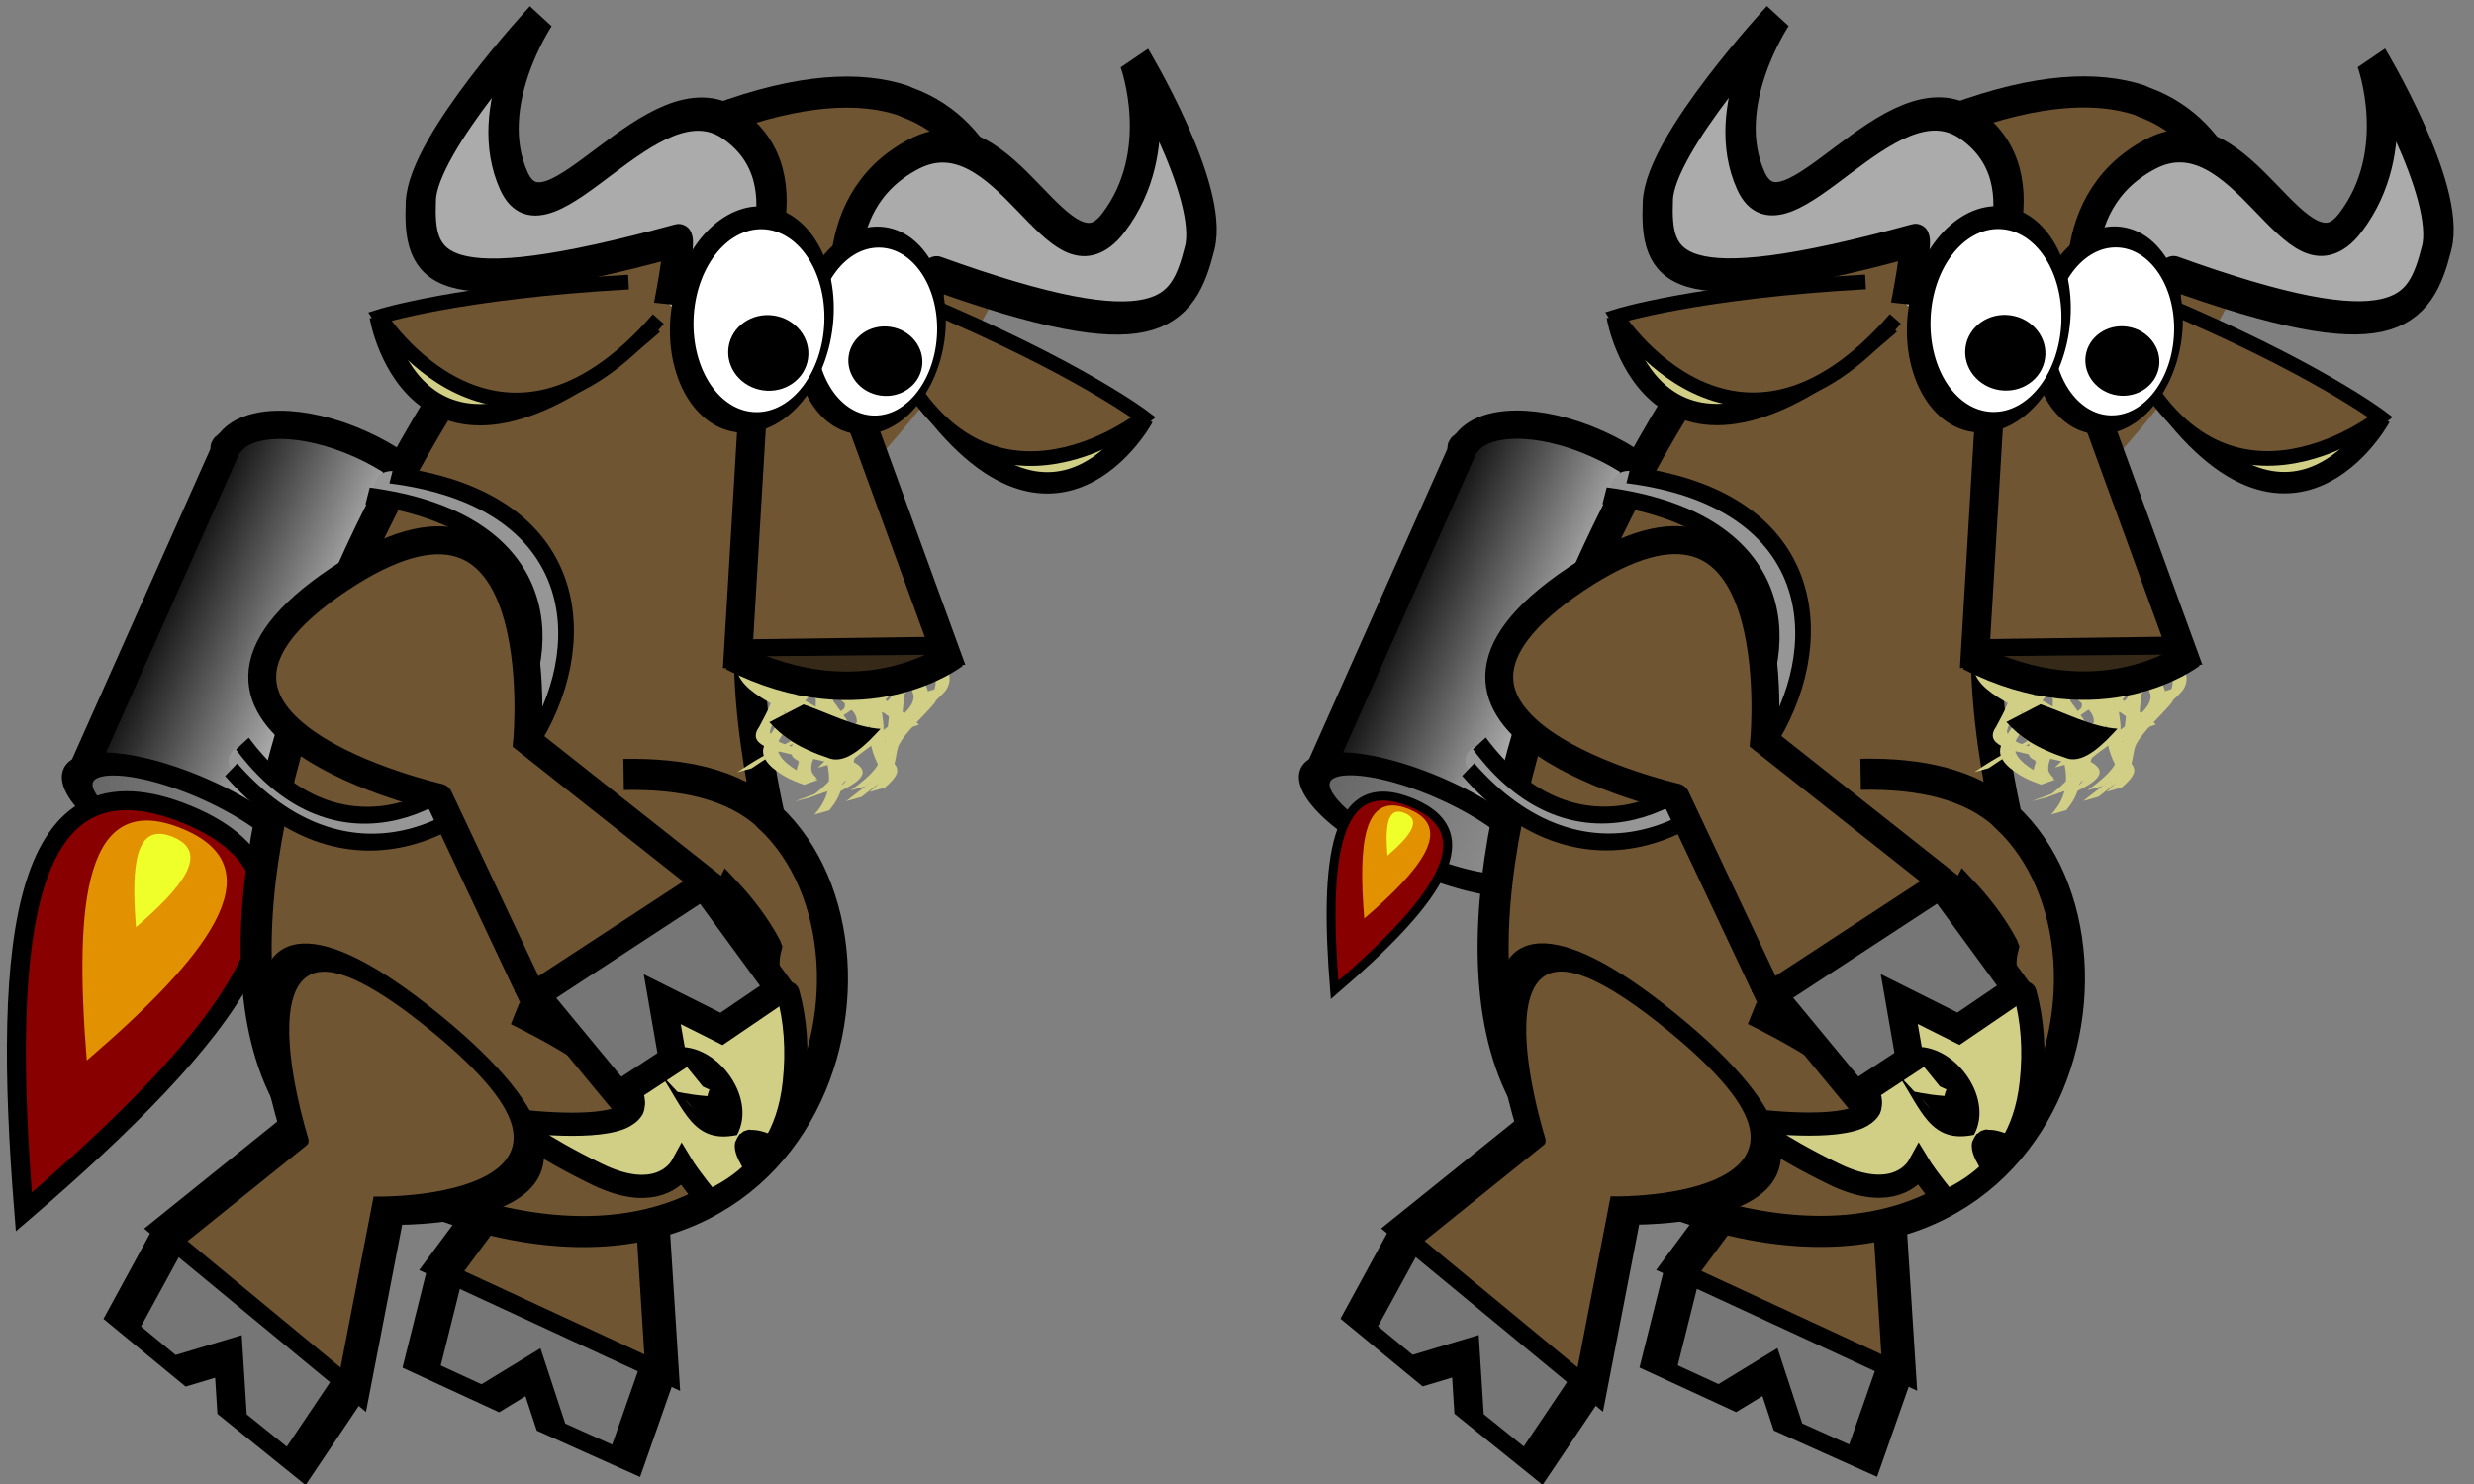 <?xml version="1.0" encoding="UTF-8" standalone="no"?>
<!-- Created with Inkscape (http://www.inkscape.org/) -->
<svg
   xmlns:dc="http://purl.org/dc/elements/1.1/"
   xmlns:cc="http://web.resource.org/cc/"
   xmlns:rdf="http://www.w3.org/1999/02/22-rdf-syntax-ns#"
   xmlns:svg="http://www.w3.org/2000/svg"
   xmlns="http://www.w3.org/2000/svg"
   xmlns:xlink="http://www.w3.org/1999/xlink"
   xmlns:sodipodi="http://inkscape.sourceforge.net/DTD/sodipodi-0.dtd"
   xmlns:inkscape="http://www.inkscape.org/namespaces/inkscape"
   width="70px"
   height="42px"
   id="svg1"
   sodipodi:version="0.32"
   inkscape:version="0.43"
   sodipodi:docbase="/home/yekcim/Desktop/SVG/Skins/gnuteam"
   sodipodi:docname="jetpack-fly-move.svg"
   inkscape:export-filename="/home/yekcim/Desktop/jetpack-fly-move.png"
   inkscape:export-xdpi="90.000000"
   inkscape:export-ydpi="90.000000"
   inkscape:output_extension="org.inkscape.output.svg.inkscape">
  <rect width="100%" height="100%" fill="#808080" stroke="none"/>
  <defs
     id="defs3">
    <defs
       id="defs1062">
      <linearGradient
         inkscape:collect="always"
         id="linearGradient10630">
        <stop
           style="stop-color:#616161;stop-opacity:1;"
           offset="0"
           id="stop10631" />
        <stop
           style="stop-color:#616161;stop-opacity:0;"
           offset="1"
           id="stop10632" />
      </linearGradient>
      <linearGradient
         inkscape:collect="always"
         id="linearGradient10560">
        <stop
           style="stop-color:#000000;stop-opacity:1;"
           offset="0"
           id="stop10561" />
        <stop
           style="stop-color:#000000;stop-opacity:0;"
           offset="1"
           id="stop10562" />
      </linearGradient>
      <linearGradient
         id="linearGradient13777">
        <stop
           offset="0"
           style="stop-color:#d17d00;stop-opacity:1;"
           id="stop13779" />
        <stop
           offset="1"
           style="stop-color:#a7b135;stop-opacity:0;"
           id="stop13778" />
      </linearGradient>
      <linearGradient
         id="linearGradient11847">
        <stop
           offset="0"
           style="stop-color:#000000;stop-opacity:1;"
           id="stop11849" />
        <stop
           offset="1"
           style="stop-color:#000000;stop-opacity:0;"
           id="stop11848" />
      </linearGradient>
      <linearGradient
         id="linearGradient6187">
        <stop
           style="stop-color:#2e1b0b;stop-opacity:1;"
           offset="0"
           id="stop6188" />
        <stop
           style="stop-color:#431e00;stop-opacity:0;"
           offset="1"
           id="stop6189" />
      </linearGradient>
      <linearGradient
         inkscape:collect="always"
         id="linearGradient4909">
        <stop
           style="stop-color:#000000;stop-opacity:1;"
           offset="0"
           id="stop4910" />
        <stop
           style="stop-color:#000000;stop-opacity:0;"
           offset="1"
           id="stop4911" />
      </linearGradient>
      <linearGradient
         id="linearGradient1780">
        <stop
           style="stop-color:#454545;stop-opacity:1;"
           offset="0"
           id="stop1781" />
        <stop
           style="stop-color:#ffffff;stop-opacity:0;"
           offset="1"
           id="stop1782" />
      </linearGradient>
      <linearGradient
         id="linearGradient3869">
        <stop
           offset="0"
           style="stop-color:#d2dd2e;stop-opacity:1;"
           id="stop3872" />
        <stop
           offset="0.761"
           style="stop-color:#b3b96d;stop-opacity:0.656;"
           id="stop3871" />
        <stop
           offset="1"
           style="stop-color:#b1b952;stop-opacity:0;"
           id="stop3870" />
      </linearGradient>
      <linearGradient
         inkscape:collect="always"
         xlink:href="#linearGradient9217"
         id="linearGradient3799"
         gradientUnits="userSpaceOnUse"
         gradientTransform="matrix(0.113,0,0,0.115,26.434,157.176)"
         x1="4373.305"
         y1="319.335"
         x2="96.983"
         y2="2708.214" />
      <linearGradient
         inkscape:collect="always"
         xlink:href="#linearGradient7337"
         id="linearGradient3800"
         gradientUnits="userSpaceOnUse"
         gradientTransform="matrix(0.231,0,0,7.644947e-2,26.552,129.555)"
         x1="862.165"
         y1="2479.594"
         x2="1523.372"
         y2="2479.594" />
      <linearGradient
         inkscape:collect="always"
         xlink:href="#linearGradient5442"
         id="linearGradient3801"
         gradientUnits="userSpaceOnUse"
         gradientTransform="matrix(0.163,0,0,7.648058e-2,75.53,161.805)"
         x1="580.228"
         y1="2173.317"
         x2="1782.037"
         y2="1630.204" />
      <radialGradient
         inkscape:collect="always"
         xlink:href="#linearGradient5442"
         id="radialGradient3802"
         gradientUnits="userSpaceOnUse"
         gradientTransform="matrix(0.16,0,0,7.785591e-2,363.092,173.858)"
         cx="-606.797"
         cy="1573.44"
         fx="-606.797"
         fy="1573.44"
         r="739.705" />
      <linearGradient
         inkscape:collect="always"
         xlink:href="#linearGradient21707"
         id="linearGradient3803"
         gradientUnits="userSpaceOnUse"
         gradientTransform="scale(0.66,1.515)"
         x1="4848.597"
         y1="3945.112"
         x2="5625.465"
         y2="1720.94" />
      <linearGradient
         inkscape:collect="always"
         xlink:href="#linearGradient7337"
         id="linearGradient3804"
         gradientUnits="userSpaceOnUse"
         gradientTransform="matrix(0.237,0,0,0.208,-2451.443,4783.687)"
         x1="-7797.742"
         y1="5021.473"
         x2="-352.84"
         y2="1184.903" />
      <linearGradient
         inkscape:collect="always"
         xlink:href="#linearGradient7337"
         id="linearGradient3805"
         gradientUnits="userSpaceOnUse"
         gradientTransform="matrix(0.237,0,0,0.208,-2451.443,4783.687)"
         x1="-7797.742"
         y1="5021.473"
         x2="-352.84"
         y2="1184.903" />
      <defs
         id="defs3745">
        <linearGradient
           id="linearGradient22333"
           x1="0"
           y1="0.5"
           x2="1"
           y2="0.5"
           gradientUnits="objectBoundingBox"
           spreadMethod="pad"
           xlink:href="#linearGradient13777" />
        <linearGradient
           id="linearGradient21707">
          <stop
             style="stop-color:#ffffff;stop-opacity:1;"
             offset="0"
             id="stop21708" />
          <stop
             style="stop-color:#a7b135;stop-opacity:0;"
             offset="1"
             id="stop21709" />
        </linearGradient>
        <linearGradient
           inkscape:collect="always"
           id="linearGradient9217"
           x1="0"
           y1="0.5"
           x2="1"
           y2="0.5"
           gradientUnits="objectBoundingBox"
           spreadMethod="pad"
           xlink:href="#linearGradient11847" />
        <linearGradient
           id="linearGradient8584">
          <stop
             style="stop-color:#000000;stop-opacity:1;"
             offset="0"
             id="stop8585" />
          <stop
             style="stop-color:#cece4c;stop-opacity:0;"
             offset="1"
             id="stop8586" />
        </linearGradient>
        <linearGradient
           id="linearGradient7337">
          <stop
             style="stop-color:#b1b12f;stop-opacity:1;"
             offset="0"
             id="stop7338" />
          <stop
             style="stop-color:#cece4c;stop-opacity:0;"
             offset="1"
             id="stop7339" />
        </linearGradient>
        <linearGradient
           id="linearGradient5442"
           x1="0"
           y1="0.5"
           x2="1"
           y2="0.5"
           gradientUnits="objectBoundingBox"
           spreadMethod="pad"
           xlink:href="#linearGradient3869" />
      </defs>
      <sodipodi:namedview
         id="namedview3772"
         pagecolor="#ffffff"
         bordercolor="#666666"
         borderopacity="1.0"
         inkscape:pageopacity="0.0"
         inkscape:pageshadow="2"
         inkscape:zoom="0.80057989"
         inkscape:cx="297.63780"
         inkscape:cy="420.94487"
         inkscape:current-layer="layer1"
         inkscape:window-width="1440"
         inkscape:window-height="851"
         inkscape:window-x="0"
         inkscape:window-y="27"
         showguides="true"
         inkscape:guide-bbox="true" />
      <linearGradient
         inkscape:collect="always"
         xlink:href="#linearGradient4909"
         id="linearGradient6167"
         gradientUnits="userSpaceOnUse"
         gradientTransform="scale(0.892,1.121)"
         x1="-148.78"
         y1="106.319"
         x2="-160.149"
         y2="-66.932" />
      <linearGradient
         inkscape:collect="always"
         xlink:href="#linearGradient10560"
         id="linearGradient10563"
         gradientTransform="matrix(0.915,0.128,-0.15,1.071,19.549,-8.453)"
         x1="698.545"
         y1="69.853"
         x2="758.312"
         y2="359.097"
         gradientUnits="userSpaceOnUse" />
      <linearGradient
         inkscape:collect="always"
         xlink:href="#linearGradient10560"
         id="linearGradient10578"
         gradientUnits="userSpaceOnUse"
         gradientTransform="matrix(0.915,0.128,-0.15,1.071,0,0)"
         x1="647.371"
         y1="96.895"
         x2="770.592"
         y2="342.743" />
      <linearGradient
         inkscape:collect="always"
         xlink:href="#linearGradient4909"
         id="linearGradient10604"
         gradientUnits="userSpaceOnUse"
         gradientTransform="scale(0.892,1.121)"
         x1="-148.78"
         y1="106.319"
         x2="-160.149"
         y2="-66.932" />
      <linearGradient
         inkscape:collect="always"
         xlink:href="#linearGradient10630"
         id="linearGradient10633"
         gradientTransform="scale(0.884,1.132)"
         x1="-164.592"
         y1="105.155"
         x2="-154.146"
         y2="3.678"
         gradientUnits="userSpaceOnUse" />
      <linearGradient
         inkscape:collect="always"
         xlink:href="#linearGradient10630"
         id="linearGradient10647"
         gradientUnits="userSpaceOnUse"
         gradientTransform="scale(0.884,1.132)"
         x1="-164.592"
         y1="105.155"
         x2="-154.146"
         y2="3.678" />
      <radialGradient
         inkscape:collect="always"
         xlink:href="#linearGradient1780"
         id="radialGradient5568"
         gradientUnits="userSpaceOnUse"
         gradientTransform="matrix(-0.663,1.058,1.331,0.59,-891.791,666.425)"
         cx="-446.725"
         cy="218.61"
         fx="-446.725"
         fy="218.61"
         r="308.81" />
      <linearGradient
         inkscape:collect="always"
         xlink:href="#linearGradient10630"
         id="linearGradient4391"
         gradientUnits="userSpaceOnUse"
         gradientTransform="matrix(0.437,-0.48,0.615,0.558,723.073,-61.92)"
         x1="-164.592"
         y1="105.155"
         x2="-154.146"
         y2="3.678" />
    </defs>
    <linearGradient
       inkscape:collect="always"
       id="linearGradient15341">
      <stop
         style="stop-color:#000000;stop-opacity:1;"
         offset="0"
         id="stop15343" />
      <stop
         style="stop-color:#000000;stop-opacity:0;"
         offset="1"
         id="stop15345" />
    </linearGradient>
    <linearGradient
       inkscape:collect="always"
       id="linearGradient13859">
      <stop
         style="stop-color:#626262;stop-opacity:1;"
         offset="0"
         id="stop13861" />
      <stop
         style="stop-color:#626262;stop-opacity:0;"
         offset="1"
         id="stop13863" />
    </linearGradient>
    <linearGradient
       inkscape:collect="always"
       xlink:href="#linearGradient15341"
       id="linearGradient21010"
       gradientUnits="userSpaceOnUse"
       gradientTransform="matrix(0.729,-0.104,0.104,0.729,-8.944,-1.839)"
       x1="-14.788"
       y1="26.7"
       x2="-4.633"
       y2="26.7" />
    <linearGradient
       inkscape:collect="always"
       xlink:href="#linearGradient13859"
       id="linearGradient21012"
       gradientUnits="userSpaceOnUse"
       x1="-12.733"
       y1="27.592"
       x2="-4.477"
       y2="27.592" />
    <linearGradient
       inkscape:collect="always"
       xlink:href="#linearGradient15341"
       id="linearGradient21094"
       gradientUnits="userSpaceOnUse"
       gradientTransform="matrix(0.729,-0.104,0.104,0.729,-8.944,-1.839)"
       x1="-14.788"
       y1="26.7"
       x2="-4.633"
       y2="26.7" />
    <linearGradient
       inkscape:collect="always"
       xlink:href="#linearGradient13859"
       id="linearGradient21096"
       gradientUnits="userSpaceOnUse"
       x1="-12.733"
       y1="27.592"
       x2="-4.477"
       y2="27.592" />
  </defs>
  <sodipodi:namedview
     id="base"
     pagecolor="#ffffff"
     bordercolor="#666666"
     borderopacity="1.0"
     inkscape:pageopacity="0.0"
     inkscape:pageshadow="2"
     inkscape:zoom="8.6950299"
     inkscape:cx="48.131686"
     inkscape:cy="20.352189"
     inkscape:current-layer="layer1"
     inkscape:window-width="1440"
     inkscape:window-height="826"
     inkscape:window-x="0"
     inkscape:window-y="26" />
  <g
     inkscape:groupmode="layer"
     id="layer1"
     inkscape:label="gnu">
    <g
       id="g15434"
       transform="matrix(0.847,0.532,-0.532,0.847,28.92,9.2)">
      <path
         id="path13873"
         d="M -14.033,12.834 C -15.814,13.088 -17.132,13.945 -17.166,14.815 C -17.166,14.818 -17.189,14.815 -17.189,14.818 L -17.186,14.841 C -17.186,14.881 -17.221,14.92 -17.215,14.961 C -17.209,15 -17.164,15.03 -17.153,15.068 L -15.744,24.952 L -9.003,23.991 L -10.412,14.107 C -10.412,14.068 -10.377,14.026 -10.383,13.987 C -10.389,13.946 -10.433,13.918 -10.445,13.879 C -10.447,13.87 -10.467,13.869 -10.471,13.86 C -10.747,13.035 -12.251,12.58 -14.033,12.834 z "
         style="opacity:1;fill:#ffffff;fill-opacity:1;stroke:none;stroke-width:0.781;stroke-linecap:butt;stroke-linejoin:round;stroke-miterlimit:4;stroke-dasharray:none;stroke-opacity:1" />
      <path
         transform="matrix(0.883,-0.126,8.027580e-2,0.563,-6.99,7.899)"
         d="M -4.737 27.592 A 3.868 1.934 0 1 1  -12.474,27.592 A 3.868 1.934 0 1 1  -4.737 27.592 z"
         sodipodi:ry="1.9342105"
         sodipodi:rx="3.8684211"
         sodipodi:cy="27.592106"
         sodipodi:cx="-8.6052628"
         id="path13875"
         style="opacity:1;fill:#ffffff;fill-opacity:1;stroke:none;stroke-width:0.519;stroke-linecap:butt;stroke-linejoin:round;stroke-miterlimit:4;stroke-dasharray:none;stroke-opacity:1"
         sodipodi:type="arc" />
      <path
         transform="matrix(0.883,-0.126,8.027580e-2,0.563,-6.99,7.899)"
         d="M -4.737 27.592 A 3.868 1.934 0 1 1  -12.474,27.592 A 3.868 1.934 0 1 1  -4.737 27.592 z"
         sodipodi:ry="1.9342105"
         sodipodi:rx="3.8684211"
         sodipodi:cy="27.592106"
         sodipodi:cx="-8.6052628"
         id="path13877"
         style="opacity:1;fill:#ffffff;fill-opacity:1;stroke:none;stroke-width:0.519;stroke-linecap:butt;stroke-linejoin:round;stroke-miterlimit:4;stroke-dasharray:none;stroke-opacity:1"
         sodipodi:type="arc" />
      <path
         id="rect13817"
         d="M -14.076,12.81 C -15.857,13.064 -17.174,13.921 -17.209,14.79 C -17.209,14.793 -17.232,14.791 -17.232,14.794 L -17.229,14.816 C -17.229,14.857 -17.264,14.896 -17.258,14.937 C -17.252,14.976 -17.207,15.006 -17.196,15.044 L -15.787,24.928 L -9.045,23.967 L -10.455,14.083 C -10.455,14.043 -10.42,14.002 -10.426,13.962 C -10.431,13.922 -10.476,13.894 -10.487,13.855 C -10.49,13.846 -10.51,13.845 -10.513,13.836 C -10.79,13.01 -12.294,12.556 -14.076,12.81 z "
         style="opacity:1;fill:#ffffff;fill-opacity:1;stroke:#000000;stroke-width:0.8;stroke-linecap:butt;stroke-linejoin:round;stroke-miterlimit:4;stroke-dasharray:none;stroke-opacity:1" />
      <path
         id="path13845"
         d="M -14.076,12.81 C -15.857,13.064 -17.174,13.921 -17.209,14.79 C -17.209,14.793 -17.232,14.791 -17.232,14.794 L -17.229,14.816 C -17.229,14.857 -17.264,14.896 -17.258,14.937 C -17.252,14.976 -17.207,15.006 -17.196,15.044 L -15.787,24.928 L -9.045,23.967 L -10.455,14.083 C -10.455,14.043 -10.42,14.002 -10.426,13.962 C -10.431,13.922 -10.476,13.894 -10.487,13.855 C -10.49,13.846 -10.51,13.845 -10.513,13.836 C -10.79,13.01 -12.294,12.556 -14.076,12.81 z "
         style="opacity:1;fill:url(#linearGradient21010);fill-opacity:1;stroke:none;stroke-width:0.781;stroke-linecap:butt;stroke-linejoin:round;stroke-miterlimit:4;stroke-dasharray:none;stroke-opacity:1" />
      <path
         transform="matrix(0.883,-0.126,8.027580e-2,0.563,-7.031,7.885)"
         d="M -4.737 27.592 A 3.868 1.934 0 1 1  -12.474,27.592 A 3.868 1.934 0 1 1  -4.737 27.592 z"
         sodipodi:ry="1.9342105"
         sodipodi:rx="3.8684211"
         sodipodi:cy="27.592106"
         sodipodi:cx="-8.6052628"
         id="path13089"
         style="opacity:1;fill:#ffffff;fill-opacity:1;stroke:#000000;stroke-width:0.519;stroke-linecap:butt;stroke-linejoin:round;stroke-miterlimit:4;stroke-dasharray:none;stroke-opacity:1"
         sodipodi:type="arc" />
      <path
         transform="matrix(0.883,-0.126,8.027580e-2,0.563,-7.031,7.879)"
         d="M -4.737 27.592 A 3.868 1.934 0 1 1  -12.474,27.592 A 3.868 1.934 0 1 1  -4.737 27.592 z"
         sodipodi:ry="1.9342105"
         sodipodi:rx="3.8684211"
         sodipodi:cy="27.592106"
         sodipodi:cx="-8.6052628"
         id="path15349"
         style="opacity:1;fill:#969696;fill-opacity:1;stroke:none;stroke-width:0.519;stroke-linecap:butt;stroke-linejoin:round;stroke-miterlimit:4;stroke-dasharray:none;stroke-opacity:1"
         sodipodi:type="arc" />
      <path
         transform="matrix(0.883,-0.126,8.027580e-2,0.563,-7.031,7.885)"
         d="M -4.737 27.592 A 3.868 1.934 0 1 1  -12.474,27.592 A 3.868 1.934 0 1 1  -4.737 27.592 z"
         sodipodi:ry="1.9342105"
         sodipodi:rx="3.8684211"
         sodipodi:cy="27.592106"
         sodipodi:cx="-8.6052628"
         id="path13847"
         style="opacity:1;fill:url(#linearGradient21012);fill-opacity:1;stroke:#000000;stroke-width:1.026;stroke-linecap:butt;stroke-linejoin:round;stroke-miterlimit:4;stroke-dasharray:none;stroke-opacity:1"
         sodipodi:type="arc" />
    </g>
    <g
       id="g18029"
       transform="matrix(1.797,1.129,-1.129,1.797,28.654,-33.604)">
      <path
         inkscape:tile-cy="77.057607"
         inkscape:tile-cx="43.913806"
         inkscape:tile-h="46.552559"
         inkscape:tile-w="24.315967"
         sodipodi:nodetypes="czc"
         id="path16513"
         d="M 5.858,34.107 C 3.662,31.165 2.525,28.867 4.887,28.46 C 7.248,28.054 6.906,30.72 5.858,34.107 z "
         style="fill:#880000;fill-opacity:1;fill-rule:evenodd;stroke:#000000;stroke-width:0.253;stroke-linecap:butt;stroke-linejoin:miter;stroke-miterlimit:4;stroke-dasharray:none;stroke-opacity:1" />
      <path
         inkscape:tile-cy="77.057607"
         inkscape:tile-cx="43.913806"
         inkscape:tile-h="46.552559"
         inkscape:tile-w="24.315967"
         sodipodi:nodetypes="czc"
         id="path18001"
         d="M 5.494,31.95 C 4.213,30.234 3.549,28.893 4.927,28.656 C 6.305,28.419 6.105,29.975 5.494,31.95 z "
         style="fill:#e29100;fill-opacity:1;fill-rule:evenodd;stroke:none;stroke-width:1px;stroke-linecap:butt;stroke-linejoin:miter;stroke-opacity:1" />
      <path
         style="fill:#efff29;fill-opacity:1;fill-rule:evenodd;stroke:none;stroke-width:1px;stroke-linecap:butt;stroke-linejoin:miter;stroke-opacity:1"
         d="M 5.104,30.096 C 4.605,29.428 4.347,28.907 4.883,28.815 C 5.419,28.723 5.341,29.327 5.104,30.096 z "
         id="path18007"
         sodipodi:nodetypes="czc" />
    </g>
    <g
       style="display:inline"
       id="g26839"
       transform="matrix(0.956,0.441,-0.158,0.49,65.228,44.972)">
      <path
         sodipodi:nodetypes="cccccccc"
         id="path26841"
         d="M -44.262,27.12 L -50.558,27.193 L -50.381,32.496 L -48.348,32.496 L -47.465,30.198 L -46.544,32.538 L -44.329,32.491 L -44.262,27.12 z "
         style="fill:#767676;fill-opacity:1;fill-rule:evenodd;stroke:#000000;stroke-width:1px;stroke-linecap:butt;stroke-linejoin:miter;stroke-opacity:1" />
      <path
         sodipodi:nodetypes="czcccc"
         id="path26843"
         d="M -49.238,18.312 C -49.211,18.34 -55.876,8.722 -47.606,8.623 C -39.424,8.525 -45.941,18.34 -45.941,18.34 L -44.131,27.221 L -50.66,27.203 L -49.238,18.312 z "
         style="fill:#6f5532;fill-opacity:1;fill-rule:evenodd;stroke:#000000;stroke-width:1px;stroke-linecap:butt;stroke-linejoin:miter;stroke-opacity:1" />
    </g>
    <g
       id="g26848"
       transform="matrix(0.86,0.396,-0.397,0.863,98.619,43.369)">
      <path
         sodipodi:nodetypes="czsccscc"
         id="path19054"
         d="M -85.539,6.918 C -84.395,4.65 -82.176,-2.552 -83.408,-4.24 C -84.698,-6.008 -88.125,-8.74 -92.791,-3.764 C -98.731,2.569 -99.328,30.006 -88.416,29.142 C -74.828,29.035 -76.831,16.414 -82.666,14.486 C -82.666,14.486 -86.682,9.186 -85.539,6.918 z M -82.728,14.455 C -84.055,14.042 -85.544,14.36 -87.166,15.142"
         style="fill:#6f5532;fill-opacity:1;fill-rule:evenodd;stroke:none;stroke-width:0.927;stroke-linecap:butt;stroke-linejoin:miter;stroke-miterlimit:4;stroke-dasharray:none;stroke-opacity:1;display:inline" />
      <path
         sodipodi:nodetypes="cscsccscc"
         id="path19056"
         d="M -83.541,-4.108 C -83.668,-4.333 -85.134,-6.809 -87.885,-6.577 C -87.926,-6.573 -87.967,-6.581 -88.01,-6.577 C -89.32,-6.428 -90.909,-5.646 -92.791,-3.764 C -98.931,2.376 -99.328,30.006 -88.416,29.142 C -74.828,29.035 -76.831,16.414 -82.666,14.486 C -82.666,14.486 -86.903,9.097 -85.76,6.83 M -82.728,14.455 C -84.055,14.042 -85.544,14.36 -87.166,15.142"
         style="fill:none;fill-opacity:1;fill-rule:evenodd;stroke:#000000;stroke-width:0.927;stroke-linecap:butt;stroke-linejoin:miter;stroke-miterlimit:4;stroke-dasharray:none;stroke-opacity:1;display:inline" />
    </g>
    <path
       style="fill:#d1ce86;fill-opacity:1;fill-rule:evenodd;stroke:#000000;stroke-width:0.656;stroke-linecap:butt;stroke-linejoin:miter;stroke-miterlimit:4;stroke-dasharray:none;stroke-opacity:1;display:inline"
       d="M 20.583,25.132 C 20.134,25.986 20.149,27.331 20.156,27.577 L 17.989,24.995 C 17.988,25 17.98,25.011 17.979,25.017 C 17.969,25.056 17.931,25.127 17.899,25.191 C 17.822,25.336 17.666,25.525 17.392,25.592 C 17.386,25.594 17.366,25.603 17.36,25.604 C 17.34,25.608 17.295,25.615 17.273,25.617 C 17.245,25.62 17.196,25.619 17.165,25.62 C 16.896,25.62 16.542,25.532 16.076,25.304 C 15.897,25.216 15.759,25.168 15.689,25.152 C 15.684,25.151 15.671,25.142 15.667,25.142 C 15.663,25.142 15.638,25.153 15.635,25.154 C 15.633,25.155 15.626,25.174 15.625,25.175 C 15.625,25.178 15.614,25.194 15.615,25.197 C 15.619,25.208 15.641,25.226 15.649,25.239 C 15.932,25.675 17.976,27.426 17.869,28.347 C 17.868,28.352 17.86,28.364 17.859,28.369 C 17.857,28.379 17.863,28.414 17.861,28.423 C 17.86,28.428 17.852,28.44 17.851,28.445 C 17.848,28.454 17.835,28.479 17.831,28.488 C 17.741,28.683 17.566,28.823 17.369,28.91 C 16.518,29.256 14.945,28.803 14.598,28.691 C 15.1,28.936 18.092,30.437 17.917,31.275 C 17.911,31.304 17.911,31.347 17.899,31.373 C 17.842,31.479 17.709,31.577 17.562,31.64 C 16.659,32.002 14.487,31.706 14.322,31.681 C 14.483,31.816 15.236,32.425 16.884,33.23 C 18.326,33.933 18.99,33.399 19.218,33.115 C 19.252,33.07 19.287,33.018 19.3,32.994 C 19.336,33.054 19.625,33.492 20.068,34.008 C 20.558,33.785 21.016,33.494 21.403,33.09 C 21.407,33.086 21.409,33.072 21.413,33.068 C 21.234,32.793 21.113,32.563 21.116,32.43 C 21.116,32.427 21.126,32.411 21.126,32.408 C 21.127,32.406 21.136,32.389 21.136,32.386 C 21.137,32.384 21.145,32.367 21.146,32.365 C 21.148,32.363 21.155,32.345 21.156,32.343 C 21.158,32.341 21.164,32.322 21.166,32.321 C 21.171,32.319 21.193,32.311 21.199,32.309 C 21.205,32.308 21.224,32.299 21.231,32.298 C 21.234,32.297 21.249,32.308 21.253,32.308 C 21.314,32.306 21.399,32.312 21.504,32.344 C 21.636,32.384 21.757,32.426 21.869,32.486 C 22.181,31.989 22.391,31.398 22.472,30.65 C 22.574,29.706 22.503,28.861 22.297,28.113 C 22.296,28.108 22.276,28.108 22.275,28.103 C 22.263,28.098 22.243,28.088 22.231,28.083 C 22.017,27.984 21.88,27.841 21.802,27.674 C 21.702,27.438 21.711,27.127 21.79,26.824 C 21.788,26.82 21.802,26.806 21.8,26.802 C 21.457,26.144 21.01,25.585 20.583,25.132 z "
       id="path26852" />
    <path
       style="fill:#000000;fill-opacity:1;fill-rule:nonzero;stroke:none;stroke-width:1pt;stroke-linecap:butt;stroke-linejoin:miter;stroke-opacity:1;display:inline"
       d="M 19.887,30.752 C 21.349,31.471 20.312,29.789 20.014,31.023 C 18.837,30.929 19.023,30.68 19.62,31.381 L 18.685,30.387 C 19.367,31.419 19.616,32.38 20.851,32.123 C 21.45,31.047 20.225,29.41 18.998,29.656 L 19.887,30.752 z "
       id="path19059" />
    <g
       style="display:inline"
       id="g26923"
       transform="matrix(0.813,0.67,-0.276,0.434,53.387,57.086)">
      <path
         sodipodi:nodetypes="cccccccc"
         id="path26925"
         d="M -44.262,27.12 L -50.558,27.193 L -50.381,32.496 L -48.348,32.496 L -47.465,30.198 L -46.544,32.538 L -44.329,32.491 L -44.262,27.12 z "
         style="fill:#767676;fill-opacity:1;fill-rule:evenodd;stroke:#000000;stroke-width:1px;stroke-linecap:butt;stroke-linejoin:miter;stroke-opacity:1" />
      <path
         sodipodi:nodetypes="czcccc"
         id="path26927"
         d="M -49.238,18.312 C -49.211,18.34 -55.876,8.722 -47.606,8.623 C -39.424,8.525 -45.941,18.34 -45.941,18.34 L -44.131,27.221 L -50.66,27.203 L -49.238,18.312 z "
         style="fill:#6f5532;fill-opacity:1;fill-rule:evenodd;stroke:#000000;stroke-width:1px;stroke-linecap:butt;stroke-linejoin:miter;stroke-opacity:1" />
    </g>
    <g
       id="g27024"
       transform="matrix(0.959,-0.283,0.283,0.959,-37.269,11.368)">
      <path
         d="M 54.474,23.811 C 55.118,23.769 54.889,24.028 55.468,24.451 C 55.88,24.795 56.963,25.294 56.618,25.648 C 55.77,26.002 54.54,26.129 53.561,26.414 C 53.321,26.487 53.439,26.451 53.209,26.523 L 52.791,26.515 C 53.026,26.442 52.906,26.479 53.151,26.406 C 54.125,26.125 55.332,25.992 56.189,25.649 C 56.546,25.311 55.461,24.804 55.068,24.473 C 54.676,24.191 53.928,23.75 54.913,23.77 L 54.474,23.811 z "
         id="path26855"
         style="fill:#d1ce86;fill-opacity:1;fill-rule:nonzero;stroke:none;stroke-width:1px;stroke-linecap:butt;stroke-linejoin:miter;stroke-opacity:1;display:inline" />
      <path
         d="M 57.093,23.94 C 57.19,24.073 57.358,24.212 57.481,24.346 C 57.661,24.694 57.185,24.945 57.173,25.277 C 57.27,25.746 57.844,26.208 58.103,26.679 L 57.675,26.692 C 57.431,26.22 56.882,25.755 56.766,25.285 C 56.763,24.956 57.21,24.705 57.045,24.365 C 56.915,24.223 56.75,24.086 56.628,23.945 L 57.093,23.94 z "
         id="path26857"
         style="fill:#d1ce86;fill-opacity:1;fill-rule:nonzero;stroke:none;stroke-width:1px;stroke-linecap:butt;stroke-linejoin:miter;stroke-opacity:1;display:inline" />
      <path
         d="M 58.923,24.072 C 59.679,24.005 59.005,24.233 59.022,24.511 C 59.131,25.013 59.596,25.554 59.101,25.968 C 58.582,26.295 57.833,26.514 57.251,26.813 C 57.221,26.829 57.19,26.845 57.16,26.861 L 56.727,26.857 C 56.758,26.841 56.788,26.825 56.819,26.808 C 57.405,26.51 58.157,26.292 58.683,25.967 C 59.182,25.559 58.742,25.02 58.605,24.52 C 58.567,24.214 58.672,24.013 59.362,24.032 L 58.923,24.072 z "
         id="path26859"
         style="fill:#d1ce86;fill-opacity:1;fill-rule:nonzero;stroke:none;stroke-width:1px;stroke-linecap:butt;stroke-linejoin:miter;stroke-opacity:1;display:inline" />
      <path
         d="M 56.178,23.77 C 56.186,23.896 56.305,24.033 56.378,24.162 C 56.579,24.574 55.682,24.699 55.138,24.867 C 54.231,25.097 54.532,25.601 54.879,26.084 L 54.486,26.099 C 54.145,25.615 53.793,25.092 54.711,24.859 C 55.238,24.695 56.134,24.576 55.945,24.176 C 55.869,24.043 55.751,23.907 55.713,23.775 L 56.178,23.77 z "
         id="path26861"
         style="fill:#d1ce86;fill-opacity:1;fill-rule:nonzero;stroke:none;stroke-width:1px;stroke-linecap:butt;stroke-linejoin:miter;stroke-opacity:1;display:inline" />
      <path
         d="M 56.376,23.447 C 56.136,23.641 55.951,23.85 55.908,24.094 C 55.919,24.62 56.496,25.162 56.792,25.694 C 56.982,26 56.854,26.243 56.594,26.474 L 56.162,26.474 C 56.423,26.248 56.557,26.01 56.376,25.708 C 56.094,25.173 55.531,24.63 55.498,24.101 C 55.528,23.86 55.692,23.648 55.911,23.452 L 56.376,23.447 z "
         id="path26863"
         style="fill:#d1ce86;fill-opacity:1;fill-rule:nonzero;stroke:none;stroke-width:1px;stroke-linecap:butt;stroke-linejoin:miter;stroke-opacity:1;display:inline" />
      <path
         d="M 58.014,24.098 C 57.95,24.075 57.894,24.085 57.833,24.082 C 58.481,24.028 58.07,24.117 58.002,24.293 C 57.937,24.65 58.187,25.035 58.198,25.4 C 58.165,25.796 57.38,26.001 56.76,26.173 C 56.542,26.232 56.316,26.284 56.091,26.338 L 55.647,26.327 C 55.876,26.274 56.105,26.221 56.327,26.164 C 56.945,25.998 57.728,25.798 57.77,25.409 C 57.765,25.044 57.525,24.659 57.573,24.299 C 57.636,24.083 57.884,23.953 58.452,24.057 L 58.014,24.098 z "
         id="path26865"
         style="fill:#d1ce86;fill-opacity:1;fill-rule:nonzero;stroke:none;stroke-width:1px;stroke-linecap:butt;stroke-linejoin:miter;stroke-opacity:1;display:inline" />
      <path
         d="M 54.283,23.139 C 54.136,23.327 54.04,23.526 54.02,23.739 C 53.985,24.147 54.328,24.556 54.733,24.961 C 55.084,25.278 55.243,25.58 55.141,25.883 C 55.048,26.094 54.832,26.281 54.855,26.512 C 54.87,26.574 54.932,26.632 54.992,26.691 L 54.554,26.712 C 54.492,26.649 54.429,26.587 54.413,26.523 C 54.389,26.289 54.604,26.1 54.705,25.889 C 54.814,25.591 54.656,25.293 54.317,24.979 C 53.916,24.57 53.567,24.159 53.6,23.747 C 53.615,23.535 53.7,23.337 53.818,23.144 L 54.283,23.139 z "
         id="path26867"
         style="fill:#d1ce86;fill-opacity:1;fill-rule:nonzero;stroke:none;stroke-width:1px;stroke-linecap:butt;stroke-linejoin:miter;stroke-opacity:1;display:inline" />
      <path
         d="M 55.162,23.279 C 54.808,23.443 54.565,23.654 54.474,23.904 C 54.386,24.441 55.147,25 55.596,25.537 C 55.938,25.901 55.716,26.175 55.41,26.445 C 55.282,26.551 55.125,26.646 54.958,26.737 L 54.504,26.732 C 54.675,26.643 54.836,26.549 54.968,26.444 C 55.281,26.182 55.511,25.913 55.185,25.553 C 54.746,25.012 53.995,24.45 54.064,23.909 C 54.141,23.668 54.36,23.438 54.697,23.284 L 55.162,23.279 z "
         id="path26869"
         style="fill:#d1ce86;fill-opacity:1;fill-rule:nonzero;stroke:none;stroke-width:1px;stroke-linecap:butt;stroke-linejoin:miter;stroke-opacity:1;display:inline" />
      <path
         d="M 57.165,24.007 C 58.01,23.932 57.312,24.119 57.144,24.289 C 56.9,24.67 57.047,25.117 57.075,25.538 C 57.135,25.959 56.755,26.276 56.304,26.568 C 56.044,26.735 55.753,26.89 55.456,27.041 L 55.013,27.037 C 55.315,26.885 55.614,26.732 55.88,26.565 C 56.333,26.278 56.706,25.963 56.653,25.547 C 56.629,25.124 56.499,24.68 56.713,24.29 C 56.898,24.074 57.048,23.951 57.604,23.966 L 57.165,24.007 z "
         id="path26871"
         style="fill:#d1ce86;fill-opacity:1;fill-rule:nonzero;stroke:none;stroke-width:1px;stroke-linecap:butt;stroke-linejoin:miter;stroke-opacity:1;display:inline" />
      <path
         d="M 58.561,23.988 C 58.469,24.126 58.437,24.273 58.43,24.427 C 58.439,24.883 58.598,25.353 58.617,25.81 C 58.596,26.205 57.881,26.407 57.328,26.616 C 56.923,26.783 56.451,26.914 56.06,27.088 C 55.747,27.221 55.744,27.392 55.976,27.605 L 55.543,27.626 C 55.307,27.406 55.295,27.223 55.614,27.083 C 56.005,26.905 56.486,26.776 56.899,26.609 C 57.448,26.405 58.156,26.205 58.193,25.819 C 58.188,25.363 58.042,24.893 58.014,24.435 C 58.008,24.282 58.023,24.134 58.095,23.993 L 58.561,23.988 z "
         id="path26873"
         style="fill:#d1ce86;fill-opacity:1;fill-rule:nonzero;stroke:none;stroke-width:1px;stroke-linecap:butt;stroke-linejoin:miter;stroke-opacity:1;display:inline" />
      <path
         d="M 55.66,24.03 C 55.686,24.308 55.859,24.598 55.932,24.88 C 56.105,25.411 55.789,25.855 55.407,26.283 C 55.193,26.538 54.862,26.767 54.816,27.061 C 54.81,27.145 54.851,27.23 54.903,27.316 L 54.464,27.332 C 54.411,27.243 54.37,27.155 54.378,27.069 C 54.422,26.77 54.758,26.539 54.986,26.284 C 55.379,25.861 55.7,25.42 55.524,24.891 C 55.445,24.606 55.273,24.319 55.196,24.035 L 55.66,24.03 z "
         id="path26875"
         style="fill:#d1ce86;fill-opacity:1;fill-rule:nonzero;stroke:none;stroke-width:1px;stroke-linecap:butt;stroke-linejoin:miter;stroke-opacity:1;display:inline" />
      <path
         d="M 56.623,24.216 C 56.237,24.412 55.92,24.648 55.583,24.867 C 55.082,25.189 54.65,25.537 54.266,25.9 C 53.899,26.202 54.091,26.575 54.425,26.947 C 54.554,27.093 54.734,27.232 54.923,27.368 L 54.502,27.39 C 54.315,27.252 54.136,27.112 54.006,26.964 C 53.673,26.59 53.469,26.206 53.836,25.901 C 54.223,25.536 54.672,25.19 55.171,24.865 C 55.503,24.646 55.827,24.425 56.15,24.203 L 56.623,24.216 z "
         id="path26877"
         style="fill:#d1ce86;fill-opacity:1;fill-rule:nonzero;stroke:none;stroke-width:1px;stroke-linecap:butt;stroke-linejoin:miter;stroke-opacity:1;display:inline" />
      <path
         d="M 57.807,24.106 C 57.85,24.29 57.715,24.452 57.616,24.611 C 57.264,25.168 57.253,25.792 57.14,26.393 C 57.017,26.774 57.024,27.169 57.134,27.577 C 57.236,27.827 56.976,27.973 56.668,28.115 L 56.218,28.109 C 56.527,27.974 56.795,27.833 56.704,27.588 C 56.605,27.178 56.599,26.781 56.733,26.399 C 56.86,25.8 56.889,25.181 57.199,24.615 C 57.286,24.459 57.405,24.3 57.349,24.122 L 57.807,24.106 z "
         id="path26879"
         style="fill:#d1ce86;fill-opacity:1;fill-rule:nonzero;stroke:none;stroke-width:1px;stroke-linecap:butt;stroke-linejoin:miter;stroke-opacity:1;display:inline" />
      <path
         d="M 55.605,23.686 C 56.412,23.636 55.734,23.982 55.735,24.377 C 55.763,24.954 56.062,25.547 56.233,26.133 C 56.349,26.454 56.245,26.745 56.042,27.014 C 55.916,27.163 55.716,27.292 55.668,27.46 C 55.728,27.711 55.375,27.731 54.929,27.759 C 54.807,27.764 54.69,27.773 54.572,27.783 L 54.115,27.768 C 54.235,27.757 54.356,27.746 54.481,27.742 C 54.909,27.717 55.281,27.712 55.221,27.467 C 55.262,27.295 55.462,27.164 55.6,27.016 C 55.812,26.751 55.924,26.463 55.816,26.144 C 55.661,25.558 55.385,24.964 55.343,24.385 C 55.328,24.044 55.222,23.614 56.07,23.681 L 55.605,23.686 z "
         id="path26881"
         style="fill:#d1ce86;fill-opacity:1;fill-rule:nonzero;stroke:none;stroke-width:1px;stroke-linecap:butt;stroke-linejoin:miter;stroke-opacity:1;display:inline" />
      <path
         d="M 54.982,23.886 C 54.95,24.05 54.958,24.22 54.936,24.385 C 54.85,24.782 54.499,25.12 54.176,25.458 C 53.702,25.837 54.313,26.182 55.004,26.549 C 55.503,26.811 56.081,27.075 56.193,27.406 C 56.231,27.547 56.139,27.642 55.954,27.723 C 55.815,27.78 55.64,27.816 55.465,27.85 L 55.002,27.838 C 55.177,27.805 55.353,27.771 55.494,27.716 C 55.678,27.64 55.782,27.555 55.75,27.418 C 55.656,27.095 55.087,26.833 54.606,26.574 C 53.913,26.201 53.256,25.845 53.747,25.459 C 54.072,25.123 54.435,24.789 54.51,24.393 C 54.531,24.228 54.519,24.059 54.517,23.891 L 54.982,23.886 z "
         id="path26883"
         style="fill:#d1ce86;fill-opacity:1;fill-rule:nonzero;stroke:none;stroke-width:1px;stroke-linecap:butt;stroke-linejoin:miter;stroke-opacity:1;display:inline" />
      <path
         d="M 58.012,25.404 C 57.552,25.587 57.237,25.826 56.961,26.081 C 56.609,26.41 56.323,26.759 56.062,27.113 C 55.931,27.377 55.578,27.554 55.186,27.722 C 55.162,27.732 55.138,27.742 55.115,27.751 L 54.669,27.745 C 54.693,27.735 54.718,27.725 54.742,27.716 C 55.136,27.55 55.493,27.377 55.629,27.116 C 55.899,26.761 56.19,26.411 56.547,26.081 C 56.819,25.831 57.118,25.591 57.541,25.399 L 58.012,25.404 z "
         id="path26885"
         style="fill:#d1ce86;fill-opacity:1;fill-rule:nonzero;stroke:none;stroke-width:1px;stroke-linecap:butt;stroke-linejoin:miter;stroke-opacity:1;display:inline" />
      <path
         d="M 58.517,24.623 C 58.44,24.761 58.376,24.903 58.3,25.041 C 57.995,25.534 57.826,26.056 57.62,26.569 C 57.481,26.885 57.342,27.204 57.052,27.482 C 56.837,27.663 56.511,27.799 56.168,27.923 L 55.717,27.915 C 56.064,27.794 56.393,27.661 56.615,27.482 C 56.911,27.206 57.057,26.888 57.205,26.574 C 57.421,26.063 57.612,25.546 57.877,25.045 C 57.941,24.907 57.999,24.768 58.051,24.628 L 58.517,24.623 z "
         id="path26887"
         style="fill:#d1ce86;fill-opacity:1;fill-rule:nonzero;stroke:none;stroke-width:1px;stroke-linecap:butt;stroke-linejoin:miter;stroke-opacity:1;display:inline" />
      <path
         d="M 58.8,25.842 C 58.881,25.979 58.815,26.097 58.712,26.208 C 58.27,26.51 57.678,26.752 57.367,27.101 C 57.192,27.358 57.165,27.644 56.799,27.844 C 56.53,27.961 56.237,28.065 55.963,28.179 L 55.516,28.173 C 55.791,28.059 56.088,27.956 56.359,27.84 C 56.728,27.642 56.766,27.359 56.94,27.102 C 57.253,26.755 57.838,26.511 58.273,26.208 C 58.374,26.098 58.438,25.986 58.335,25.847 L 58.8,25.842 z "
         id="path26889"
         style="fill:#d1ce86;fill-opacity:1;fill-rule:nonzero;stroke:none;stroke-width:1px;stroke-linecap:butt;stroke-linejoin:miter;stroke-opacity:1;display:inline" />
      <path
         d="M 57.349,23.835 C 57.495,23.829 57.641,23.823 57.788,23.818 C 58.075,23.809 57.328,23.945 57.132,24.026 C 56.702,24.205 56.403,24.428 56.163,24.679 C 55.611,25.355 55.743,26.167 55.703,26.933 C 55.693,27.369 55.594,27.79 55.181,28.138 C 55.122,28.19 55.05,28.237 54.981,28.285 L 54.543,28.282 C 54.613,28.235 54.688,28.189 54.749,28.137 C 55.173,27.793 55.282,27.374 55.306,26.941 C 55.367,26.174 55.249,25.363 55.783,24.68 C 56.149,24.278 56.728,23.817 57.778,23.784 L 57.349,23.835 z "
         id="path26891"
         style="fill:#d1ce86;fill-opacity:1;fill-rule:nonzero;stroke:none;stroke-width:1px;stroke-linecap:butt;stroke-linejoin:miter;stroke-opacity:1;display:inline" />
      <g
         transform="matrix(0.751,0.576,-0.577,0.755,52.434,0.795)"
         id="g26893"
         style="display:inline">
        <path
           style="fill:#d1ce86;fill-opacity:1;fill-rule:evenodd;stroke:#000000;stroke-width:0.637;stroke-linecap:butt;stroke-linejoin:miter;stroke-miterlimit:4;stroke-dasharray:none;stroke-opacity:1;display:inline"
           d="M 24.335,7.056 C 24.332,7.105 23.415,13.505 16.252,7.478"
           id="path26895"
           sodipodi:nodetypes="cz" />
        <path
           style="fill:#6f5532;fill-opacity:1;fill-rule:evenodd;stroke:#000000;stroke-width:0.437;stroke-linecap:butt;stroke-linejoin:miter;stroke-miterlimit:4;stroke-dasharray:none;stroke-opacity:1;display:inline"
           d="M 16.933,6.202 C 21.989,6.35 24.356,7.039 24.356,7.039 C 24.356,7.039 21.001,12.71 16.084,7.334"
           id="path26897"
           sodipodi:nodetypes="ccs" />
      </g>
      <g
         transform="matrix(0.901,0.29,-0.292,0.904,49.323,4.182)"
         id="g26899"
         style="display:inline">
        <path
           style="fill:#d1ce86;fill-opacity:1;fill-rule:evenodd;stroke:#000000;stroke-width:0.637;stroke-linecap:butt;stroke-linejoin:miter;stroke-miterlimit:4;stroke-dasharray:none;stroke-opacity:1"
           d="M -0.276,7.964 C -0.27,8.013 1.02,14.314 7.873,7.97"
           id="path26901"
           sodipodi:nodetypes="cz" />
        <path
           style="fill:#6f5532;fill-opacity:1;fill-rule:evenodd;stroke:#000000;stroke-width:0.437;stroke-linecap:butt;stroke-linejoin:miter;stroke-miterlimit:4;stroke-dasharray:none;stroke-opacity:1"
           d="M 7.115,6.739 C 2.042,7.144 -0.298,7.948 -0.298,7.948 C -0.298,7.948 3.401,13.402 8.034,7.819"
           id="path26903"
           sodipodi:nodetypes="ccs" />
      </g>
      <g
         transform="matrix(-1.005,-0.307,-0.491,1.066,65.733,23.471)"
         id="g26905"
         style="display:inline">
        <path
           style="fill:#ababab;fill-opacity:1;fill-rule:evenodd;stroke:none;stroke-width:0.81px;stroke-linecap:butt;stroke-linejoin:miter;stroke-opacity:1;display:inline"
           d="M 6.759,-4.896 C 6.759,-4.896 7.394,-4.484 7.897,-4.558 C 8.4,-4.632 8.77,-5.192 8.77,-5.192 C 8.77,-5.192 10.142,-8.071 7.749,-9.327 C 5.416,-10.551 3.31,-5.93 2.108,-7.702 C 0.907,-9.474 2.166,-11.69 2.166,-11.69 C 2.166,-11.69 -0.481,-8.509 -0.315,-7.111 C -0.123,-5.487 0.4,-4.539 6.724,-6.447 C 6.845,-6.483 6.759,-4.896 6.759,-4.896 z "
           id="path26907"
           sodipodi:nodetypes="csczscssc" />
        <path
           style="fill:none;fill-opacity:0.75;fill-rule:evenodd;stroke:#000000;stroke-width:0.81px;stroke-linecap:butt;stroke-linejoin:miter;stroke-opacity:1;display:inline"
           d="M 8.77,-5.192 C 8.77,-5.192 10.142,-8.071 7.749,-9.327 C 5.416,-10.551 3.31,-5.93 2.108,-7.702 C 0.907,-9.474 2.166,-11.69 2.166,-11.69 C 2.166,-11.69 -0.481,-8.509 -0.315,-7.111 C -0.123,-5.487 0.4,-4.539 6.724,-6.447 C 6.845,-6.483 6.759,-4.896 6.759,-4.896"
           id="path26909"
           sodipodi:nodetypes="czscssc" />
      </g>
      <g
         transform="matrix(0.988,0.344,-0.491,1.066,45.6,16.157)"
         id="g26911"
         style="display:inline">
        <path
           style="fill:#ababab;fill-opacity:1;fill-rule:evenodd;stroke:none;stroke-width:0.81px;stroke-linecap:butt;stroke-linejoin:miter;stroke-opacity:1;display:inline"
           d="M 6.759,-4.896 C 6.759,-4.896 7.394,-4.484 7.897,-4.558 C 8.4,-4.632 8.77,-5.192 8.77,-5.192 C 8.77,-5.192 10.142,-8.071 7.749,-9.327 C 5.416,-10.551 3.31,-5.93 2.108,-7.702 C 0.907,-9.474 2.166,-11.69 2.166,-11.69 C 2.166,-11.69 -0.481,-8.509 -0.315,-7.111 C -0.123,-5.487 0.4,-4.539 6.724,-6.447 C 6.845,-6.483 6.759,-4.896 6.759,-4.896 z "
           id="path26913"
           sodipodi:nodetypes="csczscssc" />
        <path
           style="fill:none;fill-opacity:0.75;fill-rule:evenodd;stroke:#000000;stroke-width:0.81px;stroke-linecap:butt;stroke-linejoin:miter;stroke-opacity:1;display:inline"
           d="M 8.77,-5.192 C 8.77,-5.192 10.142,-8.071 7.749,-9.327 C 5.416,-10.551 3.31,-5.93 2.108,-7.702 C 0.907,-9.474 2.166,-11.69 2.166,-11.69 C 2.166,-11.69 -0.481,-8.509 -0.315,-7.111 C -0.123,-5.487 0.4,-4.539 6.724,-6.447 C 6.845,-6.483 6.759,-4.896 6.759,-4.896"
           id="path26915"
           sodipodi:nodetypes="czscssc" />
      </g>
      <path
         sodipodi:nodetypes="cccc"
         id="path26917"
         d="M 55.968,17.196 L 53.762,23.303 L 59.402,24.885 L 58.967,17.965"
         style="fill:#6f5532;fill-opacity:1;fill-rule:evenodd;stroke:#000000;stroke-width:0.807;stroke-linecap:butt;stroke-linejoin:miter;stroke-miterlimit:4;stroke-dasharray:none;stroke-opacity:1;display:inline" />
      <path
         sodipodi:nodetypes="cc"
         id="path26919"
         d="M 53.584,23.333 C 56.629,26.214 59.619,25.056 59.619,25.056"
         style="fill:#362918;fill-opacity:1;fill-rule:evenodd;stroke:#000000;stroke-width:0.807;stroke-linecap:butt;stroke-linejoin:miter;stroke-miterlimit:4;stroke-dasharray:none;stroke-opacity:1;display:inline" />
      <path
         sodipodi:nodetypes="ccccc"
         id="path26921"
         d="M 55.131,25.205 C 55.723,25.624 56.344,26.235 57.025,26.485 C 56.567,26.758 55.864,27.171 55.431,26.895 C 54.626,26.339 54.312,25.924 54.062,25.412 C 54.348,25.354 54.845,25.263 55.131,25.205 z "
         style="fill:#000000;fill-opacity:1;fill-rule:nonzero;stroke:none;stroke-width:1px;stroke-linecap:butt;stroke-linejoin:miter;stroke-opacity:1;display:inline" />
      <g
         transform="matrix(0.908,0.418,-0.418,0.908,48.784,0.512)"
         id="g1749">
        <g
           id="g1744"
           transform="matrix(0.923,0,0,0.918,1.429,0.987)">
          <path
             style="fill:#000000;fill-opacity:1;fill-rule:nonzero;stroke:#0f0f0f;stroke-width:0;stroke-miterlimit:4;stroke-opacity:1"
             d="M 13.968,8.766 C 13.968,10.544 14.997,11.988 16.265,11.988 C 17.533,11.988 18.562,10.544 18.562,8.766 C 18.562,6.987 17.533,5.544 16.265,5.544 C 14.997,5.544 13.968,6.987 13.968,8.766 z "
             id="path26937" />
          <path
             style="fill:#ffffff;fill-opacity:1;fill-rule:nonzero;stroke:#0f0f0f;stroke-width:0;stroke-miterlimit:4;stroke-opacity:1"
             d="M 14.631,9 C 14.788,10.422 15.738,11.473 16.752,11.345 C 17.766,11.218 18.462,9.961 18.305,8.539 C 18.149,7.117 17.199,6.066 16.185,6.193 C 15.171,6.32 14.475,7.577 14.631,9 z "
             id="path26939" />
          <path
             style="fill:#000000;fill-opacity:1;fill-rule:nonzero;stroke:#0f0f0f;stroke-width:0;stroke-miterlimit:4;stroke-opacity:1"
             d="M 15.724,9.635 C 15.724,10.225 16.234,10.705 16.861,10.705 C 17.489,10.705 17.998,10.225 17.998,9.635 C 17.998,9.044 17.489,8.564 16.861,8.564 C 16.234,8.564 15.724,9.044 15.724,9.635 z "
             id="path26941" />
        </g>
        <path
           id="path26943"
           d="M 10.785,9.208 C 10.785,10.986 11.814,12.43 13.081,12.43 C 14.349,12.43 15.378,10.986 15.378,9.208 C 15.378,7.429 14.349,5.986 13.081,5.986 C 11.814,5.986 10.785,7.429 10.785,9.208 z "
           style="fill:#000000;fill-opacity:1;fill-rule:nonzero;stroke:#0f0f0f;stroke-width:0;stroke-miterlimit:4;stroke-opacity:1;display:inline" />
        <path
           id="path26945"
           d="M 11.448,9.441 C 11.604,10.864 12.554,11.915 13.568,11.787 C 14.582,11.66 15.278,10.403 15.122,8.981 C 14.965,7.559 14.015,6.508 13.001,6.635 C 11.987,6.762 11.291,8.019 11.448,9.441 z "
           style="fill:#ffffff;fill-opacity:1;fill-rule:nonzero;stroke:#0f0f0f;stroke-width:0;stroke-miterlimit:4;stroke-opacity:1;display:inline" />
        <path
           id="path26947"
           d="M 12.541,10.076 C 12.541,10.667 13.05,11.147 13.678,11.147 C 14.306,11.147 14.815,10.667 14.815,10.076 C 14.815,9.486 14.306,9.006 13.678,9.006 C 13.05,9.006 12.541,9.486 12.541,10.076 z "
           style="fill:#000000;fill-opacity:1;fill-rule:nonzero;stroke:#0f0f0f;stroke-width:0;stroke-miterlimit:4;stroke-opacity:1;display:inline" />
      </g>
    </g>
    <g
       id="g15458"
       transform="matrix(0.709,0.446,-0.532,0.847,29.211,9.557)">
      <path
         sodipodi:nodetypes="ccccc"
         id="path15456"
         d="M -15.77,12.776 C -15.77,12.776 -16.57,13.012 -16.049,13.669 C -4.773,10.069 -6.287,24.582 -15.156,21.596 C -15.652,21.82 -15.471,22.392 -15.1,22.406 C -2.819,24.415 -5.582,8.533 -15.77,12.776 z "
         style="fill:#969696;fill-opacity:1;fill-rule:evenodd;stroke:none;stroke-width:1px;stroke-linecap:butt;stroke-linejoin:miter;stroke-opacity:1" />
      <path
         sodipodi:nodetypes="cz"
         id="path15452"
         d="M -15.864,12.942 C -4.318,8.442 -4.121,25.179 -15.154,22.416"
         style="fill:none;fill-opacity:0.75;fill-rule:evenodd;stroke:#000000;stroke-width:0.5;stroke-linecap:butt;stroke-linejoin:miter;stroke-miterlimit:4;stroke-dasharray:none;stroke-opacity:1" />
      <path
         sodipodi:nodetypes="cz"
         id="path15454"
         d="M -16.172,13.805 C -5.021,9.542 -5.85,24.7 -15.304,21.621"
         style="fill:none;fill-opacity:0.75;fill-rule:evenodd;stroke:#000000;stroke-width:0.5;stroke-linecap:butt;stroke-linejoin:miter;stroke-miterlimit:4;stroke-dasharray:none;stroke-opacity:1" />
    </g>
    <g
       id="g26929"
       transform="matrix(0.916,0.237,-0.238,0.92,83.75,29.364)">
      <path
         sodipodi:nodetypes="cccccccc"
         id="path26931"
         d="M -66.528,12.381 L -70.519,16.845 L -67.353,19.128 L -66.051,17.697 L -66.808,16.032 L -64.871,16.446 L -63.48,14.866 L -66.528,12.381 z "
         style="fill:#767676;fill-opacity:1;fill-rule:evenodd;stroke:#000000;stroke-width:0.834px;stroke-linecap:butt;stroke-linejoin:miter;stroke-opacity:1" />
      <path
         sodipodi:nodetypes="czcccc"
         id="path26933"
         d="M -74.785,11.885 C -74.752,11.879 -84.557,12.203 -79.316,6.339 C -74.132,0.536 -72.657,9.577 -72.657,9.577 L -66.386,12.335 L -70.578,16.922 L -74.785,11.885 z "
         style="fill:#6f5532;fill-opacity:1;fill-rule:evenodd;stroke:#000000;stroke-width:0.834px;stroke-linecap:butt;stroke-linejoin:miter;stroke-opacity:1" />
    </g>
    <g
       id="g21014"
       transform="translate(-20.236,-0.81)">
      <g
         transform="matrix(0.847,0.532,-0.532,0.847,84.156,10.005)"
         id="g20782">
        <path
           style="opacity:1;fill:#ffffff;fill-opacity:1;stroke:none;stroke-width:0.781;stroke-linecap:butt;stroke-linejoin:round;stroke-miterlimit:4;stroke-dasharray:none;stroke-opacity:1"
           d="M -14.033,12.834 C -15.814,13.088 -17.132,13.945 -17.166,14.815 C -17.166,14.818 -17.189,14.815 -17.189,14.818 L -17.186,14.841 C -17.186,14.881 -17.221,14.92 -17.215,14.961 C -17.209,15 -17.164,15.03 -17.153,15.068 L -15.744,24.952 L -9.003,23.991 L -10.412,14.107 C -10.412,14.068 -10.377,14.026 -10.383,13.987 C -10.389,13.946 -10.433,13.918 -10.445,13.879 C -10.447,13.87 -10.467,13.869 -10.471,13.86 C -10.747,13.035 -12.251,12.58 -14.033,12.834 z "
           id="path20784" />
        <path
           sodipodi:type="arc"
           style="opacity:1;fill:#ffffff;fill-opacity:1;stroke:none;stroke-width:0.519;stroke-linecap:butt;stroke-linejoin:round;stroke-miterlimit:4;stroke-dasharray:none;stroke-opacity:1"
           id="path20786"
           sodipodi:cx="-8.6052628"
           sodipodi:cy="27.592106"
           sodipodi:rx="3.8684211"
           sodipodi:ry="1.9342105"
           d="M -4.737 27.592 A 3.868 1.934 0 1 1  -12.474,27.592 A 3.868 1.934 0 1 1  -4.737 27.592 z"
           transform="matrix(0.883,-0.126,8.027580e-2,0.563,-6.99,7.899)" />
        <path
           sodipodi:type="arc"
           style="opacity:1;fill:#ffffff;fill-opacity:1;stroke:none;stroke-width:0.519;stroke-linecap:butt;stroke-linejoin:round;stroke-miterlimit:4;stroke-dasharray:none;stroke-opacity:1"
           id="path20788"
           sodipodi:cx="-8.6052628"
           sodipodi:cy="27.592106"
           sodipodi:rx="3.8684211"
           sodipodi:ry="1.9342105"
           d="M -4.737 27.592 A 3.868 1.934 0 1 1  -12.474,27.592 A 3.868 1.934 0 1 1  -4.737 27.592 z"
           transform="matrix(0.883,-0.126,8.027580e-2,0.563,-6.99,7.899)" />
        <path
           style="opacity:1;fill:#ffffff;fill-opacity:1;stroke:#000000;stroke-width:0.8;stroke-linecap:butt;stroke-linejoin:round;stroke-miterlimit:4;stroke-dasharray:none;stroke-opacity:1"
           d="M -14.076,12.81 C -15.857,13.064 -17.174,13.921 -17.209,14.79 C -17.209,14.793 -17.232,14.791 -17.232,14.794 L -17.229,14.816 C -17.229,14.857 -17.264,14.896 -17.258,14.937 C -17.252,14.976 -17.207,15.006 -17.196,15.044 L -15.787,24.928 L -9.045,23.967 L -10.455,14.083 C -10.455,14.043 -10.42,14.002 -10.426,13.962 C -10.431,13.922 -10.476,13.894 -10.487,13.855 C -10.49,13.846 -10.51,13.845 -10.513,13.836 C -10.79,13.01 -12.294,12.556 -14.076,12.81 z "
           id="path20790" />
        <path
           style="opacity:1;fill:url(#linearGradient21094);fill-opacity:1;stroke:none;stroke-width:0.781;stroke-linecap:butt;stroke-linejoin:round;stroke-miterlimit:4;stroke-dasharray:none;stroke-opacity:1"
           d="M -14.076,12.81 C -15.857,13.064 -17.174,13.921 -17.209,14.79 C -17.209,14.793 -17.232,14.791 -17.232,14.794 L -17.229,14.816 C -17.229,14.857 -17.264,14.896 -17.258,14.937 C -17.252,14.976 -17.207,15.006 -17.196,15.044 L -15.787,24.928 L -9.045,23.967 L -10.455,14.083 C -10.455,14.043 -10.42,14.002 -10.426,13.962 C -10.431,13.922 -10.476,13.894 -10.487,13.855 C -10.49,13.846 -10.51,13.845 -10.513,13.836 C -10.79,13.01 -12.294,12.556 -14.076,12.81 z "
           id="path20792" />
        <path
           sodipodi:type="arc"
           style="opacity:1;fill:#ffffff;fill-opacity:1;stroke:#000000;stroke-width:0.519;stroke-linecap:butt;stroke-linejoin:round;stroke-miterlimit:4;stroke-dasharray:none;stroke-opacity:1"
           id="path20794"
           sodipodi:cx="-8.6052628"
           sodipodi:cy="27.592106"
           sodipodi:rx="3.8684211"
           sodipodi:ry="1.9342105"
           d="M -4.737 27.592 A 3.868 1.934 0 1 1  -12.474,27.592 A 3.868 1.934 0 1 1  -4.737 27.592 z"
           transform="matrix(0.883,-0.126,8.027580e-2,0.563,-7.031,7.885)" />
        <path
           sodipodi:type="arc"
           style="opacity:1;fill:#969696;fill-opacity:1;stroke:none;stroke-width:0.519;stroke-linecap:butt;stroke-linejoin:round;stroke-miterlimit:4;stroke-dasharray:none;stroke-opacity:1"
           id="path20796"
           sodipodi:cx="-8.6052628"
           sodipodi:cy="27.592106"
           sodipodi:rx="3.8684211"
           sodipodi:ry="1.9342105"
           d="M -4.737 27.592 A 3.868 1.934 0 1 1  -12.474,27.592 A 3.868 1.934 0 1 1  -4.737 27.592 z"
           transform="matrix(0.883,-0.126,8.027580e-2,0.563,-7.031,7.879)" />
        <path
           sodipodi:type="arc"
           style="opacity:1;fill:url(#linearGradient21096);fill-opacity:1;stroke:#000000;stroke-width:1.026;stroke-linecap:butt;stroke-linejoin:round;stroke-miterlimit:4;stroke-dasharray:none;stroke-opacity:1"
           id="path20798"
           sodipodi:cx="-8.6052628"
           sodipodi:cy="27.592106"
           sodipodi:rx="3.8684211"
           sodipodi:ry="1.9342105"
           d="M -4.737 27.592 A 3.868 1.934 0 1 1  -12.474,27.592 A 3.868 1.934 0 1 1  -4.737 27.592 z"
           transform="matrix(0.883,-0.126,8.027580e-2,0.563,-7.031,7.885)" />
      </g>
      <g
         transform="matrix(0.847,0.532,-0.532,0.847,71.18,-3.179)"
         id="g20800">
        <path
           style="fill:#880000;fill-opacity:1;fill-rule:evenodd;stroke:#000000;stroke-width:0.253;stroke-linecap:butt;stroke-linejoin:miter;stroke-miterlimit:4;stroke-dasharray:none;stroke-opacity:1"
           d="M 5.858,34.107 C 3.662,31.165 2.525,28.867 4.887,28.46 C 7.248,28.054 6.906,30.72 5.858,34.107 z "
           id="path20802"
           sodipodi:nodetypes="czc"
           inkscape:tile-w="24.315967"
           inkscape:tile-h="46.552559"
           inkscape:tile-cx="43.913806"
           inkscape:tile-cy="77.057607" />
        <path
           style="fill:#e29100;fill-opacity:1;fill-rule:evenodd;stroke:none;stroke-width:1px;stroke-linecap:butt;stroke-linejoin:miter;stroke-opacity:1"
           d="M 5.494,31.95 C 4.213,30.234 3.549,28.893 4.927,28.656 C 6.305,28.419 6.105,29.975 5.494,31.95 z "
           id="path20804"
           sodipodi:nodetypes="czc"
           inkscape:tile-w="24.315967"
           inkscape:tile-h="46.552559"
           inkscape:tile-cx="43.913806"
           inkscape:tile-cy="77.057607" />
        <path
           sodipodi:nodetypes="czc"
           id="path20806"
           d="M 5.104,30.096 C 4.605,29.428 4.347,28.907 4.883,28.815 C 5.419,28.723 5.341,29.327 5.104,30.096 z "
           style="fill:#efff29;fill-opacity:1;fill-rule:evenodd;stroke:none;stroke-width:1px;stroke-linecap:butt;stroke-linejoin:miter;stroke-opacity:1" />
      </g>
      <g
         transform="matrix(0.956,0.441,-0.158,0.49,120.464,45.778)"
         id="g20808"
         style="display:inline">
        <path
           style="fill:#767676;fill-opacity:1;fill-rule:evenodd;stroke:#000000;stroke-width:1px;stroke-linecap:butt;stroke-linejoin:miter;stroke-opacity:1"
           d="M -44.262,27.12 L -50.558,27.193 L -50.381,32.496 L -48.348,32.496 L -47.465,30.198 L -46.544,32.538 L -44.329,32.491 L -44.262,27.12 z "
           id="path20810"
           sodipodi:nodetypes="cccccccc" />
        <path
           style="fill:#6f5532;fill-opacity:1;fill-rule:evenodd;stroke:#000000;stroke-width:1px;stroke-linecap:butt;stroke-linejoin:miter;stroke-opacity:1"
           d="M -49.238,18.312 C -49.211,18.34 -55.876,8.722 -47.606,8.623 C -39.424,8.525 -45.941,18.34 -45.941,18.34 L -44.131,27.221 L -50.66,27.203 L -49.238,18.312 z "
           id="path20812"
           sodipodi:nodetypes="czcccc" />
      </g>
      <g
         transform="matrix(0.86,0.396,-0.397,0.863,153.855,44.174)"
         id="g20814">
        <path
           style="fill:#6f5532;fill-opacity:1;fill-rule:evenodd;stroke:none;stroke-width:0.927;stroke-linecap:butt;stroke-linejoin:miter;stroke-miterlimit:4;stroke-dasharray:none;stroke-opacity:1;display:inline"
           d="M -85.539,6.918 C -84.395,4.65 -82.176,-2.552 -83.408,-4.24 C -84.698,-6.008 -88.125,-8.74 -92.791,-3.764 C -98.731,2.569 -99.328,30.006 -88.416,29.142 C -74.828,29.035 -76.831,16.414 -82.666,14.486 C -82.666,14.486 -86.682,9.186 -85.539,6.918 z M -82.728,14.455 C -84.055,14.042 -85.544,14.36 -87.166,15.142"
           id="path20816"
           sodipodi:nodetypes="czsccscc" />
        <path
           style="fill:none;fill-opacity:1;fill-rule:evenodd;stroke:#000000;stroke-width:0.927;stroke-linecap:butt;stroke-linejoin:miter;stroke-miterlimit:4;stroke-dasharray:none;stroke-opacity:1;display:inline"
           d="M -83.541,-4.108 C -83.668,-4.333 -85.134,-6.809 -87.885,-6.577 C -87.926,-6.573 -87.967,-6.581 -88.01,-6.577 C -89.32,-6.428 -90.909,-5.646 -92.791,-3.764 C -98.931,2.376 -99.328,30.006 -88.416,29.142 C -74.828,29.035 -76.831,16.414 -82.666,14.486 C -82.666,14.486 -86.903,9.097 -85.76,6.83 M -82.728,14.455 C -84.055,14.042 -85.544,14.36 -87.166,15.142"
           id="path20818"
           sodipodi:nodetypes="cscsccscc" />
      </g>
      <path
         id="path20820"
         d="M 75.819,25.937 C 75.37,26.791 75.385,28.136 75.392,28.382 L 73.225,25.8 C 73.224,25.805 73.216,25.816 73.215,25.822 C 73.205,25.861 73.167,25.932 73.135,25.997 C 73.058,26.141 72.902,26.33 72.628,26.397 C 72.622,26.399 72.603,26.408 72.596,26.409 C 72.576,26.413 72.531,26.42 72.51,26.422 C 72.481,26.425 72.432,26.424 72.401,26.425 C 72.132,26.425 71.778,26.337 71.312,26.109 C 71.134,26.021 70.995,25.973 70.925,25.957 C 70.921,25.956 70.907,25.947 70.903,25.947 C 70.9,25.947 70.874,25.958 70.871,25.959 C 70.869,25.96 70.862,25.979 70.861,25.98 C 70.861,25.983 70.85,25.999 70.851,26.002 C 70.855,26.013 70.877,26.031 70.885,26.044 C 71.168,26.48 73.212,28.231 73.105,29.152 C 73.104,29.157 73.096,29.169 73.095,29.174 C 73.093,29.184 73.099,29.219 73.097,29.228 C 73.096,29.233 73.088,29.245 73.087,29.25 C 73.084,29.259 73.071,29.284 73.067,29.293 C 72.977,29.488 72.802,29.628 72.605,29.715 C 71.754,30.062 70.181,29.608 69.834,29.496 C 70.336,29.741 73.328,31.242 73.153,32.08 C 73.147,32.109 73.148,32.152 73.135,32.178 C 73.078,32.284 72.945,32.382 72.798,32.445 C 71.895,32.807 69.723,32.511 69.558,32.486 C 69.719,32.622 70.472,33.23 72.12,34.035 C 73.562,34.738 74.226,34.204 74.454,33.92 C 74.488,33.875 74.523,33.823 74.536,33.799 C 74.572,33.859 74.861,34.297 75.304,34.813 C 75.794,34.59 76.252,34.299 76.639,33.895 C 76.643,33.891 76.645,33.877 76.649,33.873 C 76.471,33.598 76.349,33.368 76.352,33.235 C 76.352,33.232 76.362,33.216 76.362,33.213 C 76.363,33.211 76.372,33.194 76.372,33.191 C 76.373,33.189 76.381,33.172 76.382,33.17 C 76.384,33.168 76.391,33.15 76.392,33.148 C 76.394,33.146 76.4,33.127 76.402,33.126 C 76.407,33.124 76.429,33.116 76.435,33.114 C 76.441,33.113 76.46,33.104 76.467,33.103 C 76.47,33.102 76.485,33.113 76.489,33.113 C 76.55,33.111 76.635,33.118 76.741,33.15 C 76.872,33.19 76.993,33.231 77.105,33.291 C 77.417,32.794 77.627,32.203 77.708,31.455 C 77.81,30.511 77.739,29.666 77.533,28.918 C 77.532,28.913 77.513,28.913 77.511,28.908 C 77.499,28.903 77.479,28.893 77.467,28.888 C 77.253,28.789 77.116,28.646 77.038,28.479 C 76.938,28.243 76.947,27.932 77.026,27.629 C 77.024,27.625 77.038,27.611 77.036,27.607 C 76.693,26.949 76.247,26.39 75.819,25.937 z "
         style="fill:#d1ce86;fill-opacity:1;fill-rule:evenodd;stroke:#000000;stroke-width:0.656;stroke-linecap:butt;stroke-linejoin:miter;stroke-miterlimit:4;stroke-dasharray:none;stroke-opacity:1;display:inline" />
      <path
         id="path20822"
         d="M 75.123,31.557 C 76.585,32.276 75.548,30.594 75.25,31.828 C 74.073,31.734 74.259,31.485 74.856,32.187 L 73.921,31.192 C 74.603,32.224 74.852,33.185 76.087,32.928 C 76.686,31.852 75.461,30.215 74.234,30.461 L 75.123,31.557 z "
         style="fill:#000000;fill-opacity:1;fill-rule:nonzero;stroke:none;stroke-width:1pt;stroke-linecap:butt;stroke-linejoin:miter;stroke-opacity:1;display:inline" />
      <g
         transform="matrix(0.813,0.67,-0.276,0.434,108.623,57.891)"
         id="g20824"
         style="display:inline">
        <path
           style="fill:#767676;fill-opacity:1;fill-rule:evenodd;stroke:#000000;stroke-width:1px;stroke-linecap:butt;stroke-linejoin:miter;stroke-opacity:1"
           d="M -44.262,27.12 L -50.558,27.193 L -50.381,32.496 L -48.348,32.496 L -47.465,30.198 L -46.544,32.538 L -44.329,32.491 L -44.262,27.12 z "
           id="path20826"
           sodipodi:nodetypes="cccccccc" />
        <path
           style="fill:#6f5532;fill-opacity:1;fill-rule:evenodd;stroke:#000000;stroke-width:1px;stroke-linecap:butt;stroke-linejoin:miter;stroke-opacity:1"
           d="M -49.238,18.312 C -49.211,18.34 -55.876,8.722 -47.606,8.623 C -39.424,8.525 -45.941,18.34 -45.941,18.34 L -44.131,27.221 L -50.66,27.203 L -49.238,18.312 z "
           id="path20828"
           sodipodi:nodetypes="czcccc" />
      </g>
      <g
         transform="matrix(0.959,-0.283,0.283,0.959,17.967,12.173)"
         id="g20830">
        <path
           style="fill:#d1ce86;fill-opacity:1;fill-rule:nonzero;stroke:none;stroke-width:1px;stroke-linecap:butt;stroke-linejoin:miter;stroke-opacity:1;display:inline"
           id="path20832"
           d="M 54.474,23.811 C 55.118,23.769 54.889,24.028 55.468,24.451 C 55.88,24.795 56.963,25.294 56.618,25.648 C 55.77,26.002 54.54,26.129 53.561,26.414 C 53.321,26.487 53.439,26.451 53.209,26.523 L 52.791,26.515 C 53.026,26.442 52.906,26.479 53.151,26.406 C 54.125,26.125 55.332,25.992 56.189,25.649 C 56.546,25.311 55.461,24.804 55.068,24.473 C 54.676,24.191 53.928,23.75 54.913,23.77 L 54.474,23.811 z " />
        <path
           style="fill:#d1ce86;fill-opacity:1;fill-rule:nonzero;stroke:none;stroke-width:1px;stroke-linecap:butt;stroke-linejoin:miter;stroke-opacity:1;display:inline"
           id="path20834"
           d="M 57.093,23.94 C 57.19,24.073 57.358,24.212 57.481,24.346 C 57.661,24.694 57.185,24.945 57.173,25.277 C 57.27,25.746 57.844,26.208 58.103,26.679 L 57.675,26.692 C 57.431,26.22 56.882,25.755 56.766,25.285 C 56.763,24.956 57.21,24.705 57.045,24.365 C 56.915,24.223 56.75,24.086 56.628,23.945 L 57.093,23.94 z " />
        <path
           style="fill:#d1ce86;fill-opacity:1;fill-rule:nonzero;stroke:none;stroke-width:1px;stroke-linecap:butt;stroke-linejoin:miter;stroke-opacity:1;display:inline"
           id="path20836"
           d="M 58.923,24.072 C 59.679,24.005 59.005,24.233 59.022,24.511 C 59.131,25.013 59.596,25.554 59.101,25.968 C 58.582,26.295 57.833,26.514 57.251,26.813 C 57.221,26.829 57.19,26.845 57.16,26.861 L 56.727,26.857 C 56.758,26.841 56.788,26.825 56.819,26.808 C 57.405,26.51 58.157,26.292 58.683,25.967 C 59.182,25.559 58.742,25.02 58.605,24.52 C 58.567,24.214 58.672,24.013 59.362,24.032 L 58.923,24.072 z " />
        <path
           style="fill:#d1ce86;fill-opacity:1;fill-rule:nonzero;stroke:none;stroke-width:1px;stroke-linecap:butt;stroke-linejoin:miter;stroke-opacity:1;display:inline"
           id="path20838"
           d="M 56.178,23.77 C 56.186,23.896 56.305,24.033 56.378,24.162 C 56.579,24.574 55.682,24.699 55.138,24.867 C 54.231,25.097 54.532,25.601 54.879,26.084 L 54.486,26.099 C 54.145,25.615 53.793,25.092 54.711,24.859 C 55.238,24.695 56.134,24.576 55.945,24.176 C 55.869,24.043 55.751,23.907 55.713,23.775 L 56.178,23.77 z " />
        <path
           style="fill:#d1ce86;fill-opacity:1;fill-rule:nonzero;stroke:none;stroke-width:1px;stroke-linecap:butt;stroke-linejoin:miter;stroke-opacity:1;display:inline"
           id="path20840"
           d="M 56.376,23.447 C 56.136,23.641 55.951,23.85 55.908,24.094 C 55.919,24.62 56.496,25.162 56.792,25.694 C 56.982,26 56.854,26.243 56.594,26.474 L 56.162,26.474 C 56.423,26.248 56.557,26.01 56.376,25.708 C 56.094,25.173 55.531,24.63 55.498,24.101 C 55.528,23.86 55.692,23.648 55.911,23.452 L 56.376,23.447 z " />
        <path
           style="fill:#d1ce86;fill-opacity:1;fill-rule:nonzero;stroke:none;stroke-width:1px;stroke-linecap:butt;stroke-linejoin:miter;stroke-opacity:1;display:inline"
           id="path20842"
           d="M 58.014,24.098 C 57.95,24.075 57.894,24.085 57.833,24.082 C 58.481,24.028 58.07,24.117 58.002,24.293 C 57.937,24.65 58.187,25.035 58.198,25.4 C 58.165,25.796 57.38,26.001 56.76,26.173 C 56.542,26.232 56.316,26.284 56.091,26.338 L 55.647,26.327 C 55.876,26.274 56.105,26.221 56.327,26.164 C 56.945,25.998 57.728,25.798 57.77,25.409 C 57.765,25.044 57.525,24.659 57.573,24.299 C 57.636,24.083 57.884,23.953 58.452,24.057 L 58.014,24.098 z " />
        <path
           style="fill:#d1ce86;fill-opacity:1;fill-rule:nonzero;stroke:none;stroke-width:1px;stroke-linecap:butt;stroke-linejoin:miter;stroke-opacity:1;display:inline"
           id="path20844"
           d="M 54.283,23.139 C 54.136,23.327 54.04,23.526 54.02,23.739 C 53.985,24.147 54.328,24.556 54.733,24.961 C 55.084,25.278 55.243,25.58 55.141,25.883 C 55.048,26.094 54.832,26.281 54.855,26.512 C 54.87,26.574 54.932,26.632 54.992,26.691 L 54.554,26.712 C 54.492,26.649 54.429,26.587 54.413,26.523 C 54.389,26.289 54.604,26.1 54.705,25.889 C 54.814,25.591 54.656,25.293 54.317,24.979 C 53.916,24.57 53.567,24.159 53.6,23.747 C 53.615,23.535 53.7,23.337 53.818,23.144 L 54.283,23.139 z " />
        <path
           style="fill:#d1ce86;fill-opacity:1;fill-rule:nonzero;stroke:none;stroke-width:1px;stroke-linecap:butt;stroke-linejoin:miter;stroke-opacity:1;display:inline"
           id="path20846"
           d="M 55.162,23.279 C 54.808,23.443 54.565,23.654 54.474,23.904 C 54.386,24.441 55.147,25 55.596,25.537 C 55.938,25.901 55.716,26.175 55.41,26.445 C 55.282,26.551 55.125,26.646 54.958,26.737 L 54.504,26.732 C 54.675,26.643 54.836,26.549 54.968,26.444 C 55.281,26.182 55.511,25.913 55.185,25.553 C 54.746,25.012 53.995,24.45 54.064,23.909 C 54.141,23.668 54.36,23.438 54.697,23.284 L 55.162,23.279 z " />
        <path
           style="fill:#d1ce86;fill-opacity:1;fill-rule:nonzero;stroke:none;stroke-width:1px;stroke-linecap:butt;stroke-linejoin:miter;stroke-opacity:1;display:inline"
           id="path20848"
           d="M 57.165,24.007 C 58.01,23.932 57.312,24.119 57.144,24.289 C 56.9,24.67 57.047,25.117 57.075,25.538 C 57.135,25.959 56.755,26.276 56.304,26.568 C 56.044,26.735 55.753,26.89 55.456,27.041 L 55.013,27.037 C 55.315,26.885 55.614,26.732 55.88,26.565 C 56.333,26.278 56.706,25.963 56.653,25.547 C 56.629,25.124 56.499,24.68 56.713,24.29 C 56.898,24.074 57.048,23.951 57.604,23.966 L 57.165,24.007 z " />
        <path
           style="fill:#d1ce86;fill-opacity:1;fill-rule:nonzero;stroke:none;stroke-width:1px;stroke-linecap:butt;stroke-linejoin:miter;stroke-opacity:1;display:inline"
           id="path20850"
           d="M 58.561,23.988 C 58.469,24.126 58.437,24.273 58.43,24.427 C 58.439,24.883 58.598,25.353 58.617,25.81 C 58.596,26.205 57.881,26.407 57.328,26.616 C 56.923,26.783 56.451,26.914 56.06,27.088 C 55.747,27.221 55.744,27.392 55.976,27.605 L 55.543,27.626 C 55.307,27.406 55.295,27.223 55.614,27.083 C 56.005,26.905 56.486,26.776 56.899,26.609 C 57.448,26.405 58.156,26.205 58.193,25.819 C 58.188,25.363 58.042,24.893 58.014,24.435 C 58.008,24.282 58.023,24.134 58.095,23.993 L 58.561,23.988 z " />
        <path
           style="fill:#d1ce86;fill-opacity:1;fill-rule:nonzero;stroke:none;stroke-width:1px;stroke-linecap:butt;stroke-linejoin:miter;stroke-opacity:1;display:inline"
           id="path20852"
           d="M 55.66,24.03 C 55.686,24.308 55.859,24.598 55.932,24.88 C 56.105,25.411 55.789,25.855 55.407,26.283 C 55.193,26.538 54.862,26.767 54.816,27.061 C 54.81,27.145 54.851,27.23 54.903,27.316 L 54.464,27.332 C 54.411,27.243 54.37,27.155 54.378,27.069 C 54.422,26.77 54.758,26.539 54.986,26.284 C 55.379,25.861 55.7,25.42 55.524,24.891 C 55.445,24.606 55.273,24.319 55.196,24.035 L 55.66,24.03 z " />
        <path
           style="fill:#d1ce86;fill-opacity:1;fill-rule:nonzero;stroke:none;stroke-width:1px;stroke-linecap:butt;stroke-linejoin:miter;stroke-opacity:1;display:inline"
           id="path20854"
           d="M 56.623,24.216 C 56.237,24.412 55.92,24.648 55.583,24.867 C 55.082,25.189 54.65,25.537 54.266,25.9 C 53.899,26.202 54.091,26.575 54.425,26.947 C 54.554,27.093 54.734,27.232 54.923,27.368 L 54.502,27.39 C 54.315,27.252 54.136,27.112 54.006,26.964 C 53.673,26.59 53.469,26.206 53.836,25.901 C 54.223,25.536 54.672,25.19 55.171,24.865 C 55.503,24.646 55.827,24.425 56.15,24.203 L 56.623,24.216 z " />
        <path
           style="fill:#d1ce86;fill-opacity:1;fill-rule:nonzero;stroke:none;stroke-width:1px;stroke-linecap:butt;stroke-linejoin:miter;stroke-opacity:1;display:inline"
           id="path20856"
           d="M 57.807,24.106 C 57.85,24.29 57.715,24.452 57.616,24.611 C 57.264,25.168 57.253,25.792 57.14,26.393 C 57.017,26.774 57.024,27.169 57.134,27.577 C 57.236,27.827 56.976,27.973 56.668,28.115 L 56.218,28.109 C 56.527,27.974 56.795,27.833 56.704,27.588 C 56.605,27.178 56.599,26.781 56.733,26.399 C 56.86,25.8 56.889,25.181 57.199,24.615 C 57.286,24.459 57.405,24.3 57.349,24.122 L 57.807,24.106 z " />
        <path
           style="fill:#d1ce86;fill-opacity:1;fill-rule:nonzero;stroke:none;stroke-width:1px;stroke-linecap:butt;stroke-linejoin:miter;stroke-opacity:1;display:inline"
           id="path20858"
           d="M 55.605,23.686 C 56.412,23.636 55.734,23.982 55.735,24.377 C 55.763,24.954 56.062,25.547 56.233,26.133 C 56.349,26.454 56.245,26.745 56.042,27.014 C 55.916,27.163 55.716,27.292 55.668,27.46 C 55.728,27.711 55.375,27.731 54.929,27.759 C 54.807,27.764 54.69,27.773 54.572,27.783 L 54.115,27.768 C 54.235,27.757 54.356,27.746 54.481,27.742 C 54.909,27.717 55.281,27.712 55.221,27.467 C 55.262,27.295 55.462,27.164 55.6,27.016 C 55.812,26.751 55.924,26.463 55.816,26.144 C 55.661,25.558 55.385,24.964 55.343,24.385 C 55.328,24.044 55.222,23.614 56.07,23.681 L 55.605,23.686 z " />
        <path
           style="fill:#d1ce86;fill-opacity:1;fill-rule:nonzero;stroke:none;stroke-width:1px;stroke-linecap:butt;stroke-linejoin:miter;stroke-opacity:1;display:inline"
           id="path20860"
           d="M 54.982,23.886 C 54.95,24.05 54.958,24.22 54.936,24.385 C 54.85,24.782 54.499,25.12 54.176,25.458 C 53.702,25.837 54.313,26.182 55.004,26.549 C 55.503,26.811 56.081,27.075 56.193,27.406 C 56.231,27.547 56.139,27.642 55.954,27.723 C 55.815,27.78 55.64,27.816 55.465,27.85 L 55.002,27.838 C 55.177,27.805 55.353,27.771 55.494,27.716 C 55.678,27.64 55.782,27.555 55.75,27.418 C 55.656,27.095 55.087,26.833 54.606,26.574 C 53.913,26.201 53.256,25.845 53.747,25.459 C 54.072,25.123 54.435,24.789 54.51,24.393 C 54.531,24.228 54.519,24.059 54.517,23.891 L 54.982,23.886 z " />
        <path
           style="fill:#d1ce86;fill-opacity:1;fill-rule:nonzero;stroke:none;stroke-width:1px;stroke-linecap:butt;stroke-linejoin:miter;stroke-opacity:1;display:inline"
           id="path20862"
           d="M 58.012,25.404 C 57.552,25.587 57.237,25.826 56.961,26.081 C 56.609,26.41 56.323,26.759 56.062,27.113 C 55.931,27.377 55.578,27.554 55.186,27.722 C 55.162,27.732 55.138,27.742 55.115,27.751 L 54.669,27.745 C 54.693,27.735 54.718,27.725 54.742,27.716 C 55.136,27.55 55.493,27.377 55.629,27.116 C 55.899,26.761 56.19,26.411 56.547,26.081 C 56.819,25.831 57.118,25.591 57.541,25.399 L 58.012,25.404 z " />
        <path
           style="fill:#d1ce86;fill-opacity:1;fill-rule:nonzero;stroke:none;stroke-width:1px;stroke-linecap:butt;stroke-linejoin:miter;stroke-opacity:1;display:inline"
           id="path20864"
           d="M 58.517,24.623 C 58.44,24.761 58.376,24.903 58.3,25.041 C 57.995,25.534 57.826,26.056 57.62,26.569 C 57.481,26.885 57.342,27.204 57.052,27.482 C 56.837,27.663 56.511,27.799 56.168,27.923 L 55.717,27.915 C 56.064,27.794 56.393,27.661 56.615,27.482 C 56.911,27.206 57.057,26.888 57.205,26.574 C 57.421,26.063 57.612,25.546 57.877,25.045 C 57.941,24.907 57.999,24.768 58.051,24.628 L 58.517,24.623 z " />
        <path
           style="fill:#d1ce86;fill-opacity:1;fill-rule:nonzero;stroke:none;stroke-width:1px;stroke-linecap:butt;stroke-linejoin:miter;stroke-opacity:1;display:inline"
           id="path20866"
           d="M 58.8,25.842 C 58.881,25.979 58.815,26.097 58.712,26.208 C 58.27,26.51 57.678,26.752 57.367,27.101 C 57.192,27.358 57.165,27.644 56.799,27.844 C 56.53,27.961 56.237,28.065 55.963,28.179 L 55.516,28.173 C 55.791,28.059 56.088,27.956 56.359,27.84 C 56.728,27.642 56.766,27.359 56.94,27.102 C 57.253,26.755 57.838,26.511 58.273,26.208 C 58.374,26.098 58.438,25.986 58.335,25.847 L 58.8,25.842 z " />
        <path
           style="fill:#d1ce86;fill-opacity:1;fill-rule:nonzero;stroke:none;stroke-width:1px;stroke-linecap:butt;stroke-linejoin:miter;stroke-opacity:1;display:inline"
           id="path20868"
           d="M 57.349,23.835 C 57.495,23.829 57.641,23.823 57.788,23.818 C 58.075,23.809 57.328,23.945 57.132,24.026 C 56.702,24.205 56.403,24.428 56.163,24.679 C 55.611,25.355 55.743,26.167 55.703,26.933 C 55.693,27.369 55.594,27.79 55.181,28.138 C 55.122,28.19 55.05,28.237 54.981,28.285 L 54.543,28.282 C 54.613,28.235 54.688,28.189 54.749,28.137 C 55.173,27.793 55.282,27.374 55.306,26.941 C 55.367,26.174 55.249,25.363 55.783,24.68 C 56.149,24.278 56.728,23.817 57.778,23.784 L 57.349,23.835 z " />
        <g
           style="display:inline"
           id="g20870"
           transform="matrix(0.751,0.576,-0.577,0.755,52.434,0.795)">
          <path
             sodipodi:nodetypes="cz"
             id="path20872"
             d="M 24.335,7.056 C 24.332,7.105 23.415,13.505 16.252,7.478"
             style="fill:#d1ce86;fill-opacity:1;fill-rule:evenodd;stroke:#000000;stroke-width:0.637;stroke-linecap:butt;stroke-linejoin:miter;stroke-miterlimit:4;stroke-dasharray:none;stroke-opacity:1;display:inline" />
          <path
             sodipodi:nodetypes="ccs"
             id="path20874"
             d="M 16.933,6.202 C 21.989,6.35 24.356,7.039 24.356,7.039 C 24.356,7.039 21.001,12.71 16.084,7.334"
             style="fill:#6f5532;fill-opacity:1;fill-rule:evenodd;stroke:#000000;stroke-width:0.437;stroke-linecap:butt;stroke-linejoin:miter;stroke-miterlimit:4;stroke-dasharray:none;stroke-opacity:1;display:inline" />
        </g>
        <g
           style="display:inline"
           id="g20876"
           transform="matrix(0.901,0.29,-0.292,0.904,49.323,4.182)">
          <path
             sodipodi:nodetypes="cz"
             id="path20878"
             d="M -0.276,7.964 C -0.27,8.013 1.02,14.314 7.873,7.97"
             style="fill:#d1ce86;fill-opacity:1;fill-rule:evenodd;stroke:#000000;stroke-width:0.637;stroke-linecap:butt;stroke-linejoin:miter;stroke-miterlimit:4;stroke-dasharray:none;stroke-opacity:1" />
          <path
             sodipodi:nodetypes="ccs"
             id="path20880"
             d="M 7.115,6.739 C 2.042,7.144 -0.298,7.948 -0.298,7.948 C -0.298,7.948 3.401,13.402 8.034,7.819"
             style="fill:#6f5532;fill-opacity:1;fill-rule:evenodd;stroke:#000000;stroke-width:0.437;stroke-linecap:butt;stroke-linejoin:miter;stroke-miterlimit:4;stroke-dasharray:none;stroke-opacity:1" />
        </g>
        <g
           style="display:inline"
           id="g20882"
           transform="matrix(-1.005,-0.307,-0.491,1.066,65.733,23.471)">
          <path
             sodipodi:nodetypes="csczscssc"
             id="path20884"
             d="M 6.759,-4.896 C 6.759,-4.896 7.394,-4.484 7.897,-4.558 C 8.4,-4.632 8.77,-5.192 8.77,-5.192 C 8.77,-5.192 10.142,-8.071 7.749,-9.327 C 5.416,-10.551 3.31,-5.93 2.108,-7.702 C 0.907,-9.474 2.166,-11.69 2.166,-11.69 C 2.166,-11.69 -0.481,-8.509 -0.315,-7.111 C -0.123,-5.487 0.4,-4.539 6.724,-6.447 C 6.845,-6.483 6.759,-4.896 6.759,-4.896 z "
             style="fill:#ababab;fill-opacity:1;fill-rule:evenodd;stroke:none;stroke-width:0.81px;stroke-linecap:butt;stroke-linejoin:miter;stroke-opacity:1;display:inline" />
          <path
             sodipodi:nodetypes="czscssc"
             id="path20886"
             d="M 8.77,-5.192 C 8.77,-5.192 10.142,-8.071 7.749,-9.327 C 5.416,-10.551 3.31,-5.93 2.108,-7.702 C 0.907,-9.474 2.166,-11.69 2.166,-11.69 C 2.166,-11.69 -0.481,-8.509 -0.315,-7.111 C -0.123,-5.487 0.4,-4.539 6.724,-6.447 C 6.845,-6.483 6.759,-4.896 6.759,-4.896"
             style="fill:none;fill-opacity:0.75;fill-rule:evenodd;stroke:#000000;stroke-width:0.81px;stroke-linecap:butt;stroke-linejoin:miter;stroke-opacity:1;display:inline" />
        </g>
        <g
           style="display:inline"
           id="g20888"
           transform="matrix(0.988,0.344,-0.491,1.066,45.6,16.157)">
          <path
             sodipodi:nodetypes="csczscssc"
             id="path20890"
             d="M 6.759,-4.896 C 6.759,-4.896 7.394,-4.484 7.897,-4.558 C 8.4,-4.632 8.77,-5.192 8.77,-5.192 C 8.77,-5.192 10.142,-8.071 7.749,-9.327 C 5.416,-10.551 3.31,-5.93 2.108,-7.702 C 0.907,-9.474 2.166,-11.69 2.166,-11.69 C 2.166,-11.69 -0.481,-8.509 -0.315,-7.111 C -0.123,-5.487 0.4,-4.539 6.724,-6.447 C 6.845,-6.483 6.759,-4.896 6.759,-4.896 z "
             style="fill:#ababab;fill-opacity:1;fill-rule:evenodd;stroke:none;stroke-width:0.81px;stroke-linecap:butt;stroke-linejoin:miter;stroke-opacity:1;display:inline" />
          <path
             sodipodi:nodetypes="czscssc"
             id="path20892"
             d="M 8.77,-5.192 C 8.77,-5.192 10.142,-8.071 7.749,-9.327 C 5.416,-10.551 3.31,-5.93 2.108,-7.702 C 0.907,-9.474 2.166,-11.69 2.166,-11.69 C 2.166,-11.69 -0.481,-8.509 -0.315,-7.111 C -0.123,-5.487 0.4,-4.539 6.724,-6.447 C 6.845,-6.483 6.759,-4.896 6.759,-4.896"
             style="fill:none;fill-opacity:0.75;fill-rule:evenodd;stroke:#000000;stroke-width:0.81px;stroke-linecap:butt;stroke-linejoin:miter;stroke-opacity:1;display:inline" />
        </g>
        <path
           style="fill:#6f5532;fill-opacity:1;fill-rule:evenodd;stroke:#000000;stroke-width:0.807;stroke-linecap:butt;stroke-linejoin:miter;stroke-miterlimit:4;stroke-dasharray:none;stroke-opacity:1;display:inline"
           d="M 55.968,17.196 L 53.762,23.303 L 59.402,24.885 L 58.967,17.965"
           id="path20894"
           sodipodi:nodetypes="cccc" />
        <path
           style="fill:#362918;fill-opacity:1;fill-rule:evenodd;stroke:#000000;stroke-width:0.807;stroke-linecap:butt;stroke-linejoin:miter;stroke-miterlimit:4;stroke-dasharray:none;stroke-opacity:1;display:inline"
           d="M 53.584,23.333 C 56.629,26.214 59.619,25.056 59.619,25.056"
           id="path20896"
           sodipodi:nodetypes="cc" />
        <path
           style="fill:#000000;fill-opacity:1;fill-rule:nonzero;stroke:none;stroke-width:1px;stroke-linecap:butt;stroke-linejoin:miter;stroke-opacity:1;display:inline"
           d="M 55.131,25.205 C 55.723,25.624 56.344,26.235 57.025,26.485 C 56.567,26.758 55.864,27.171 55.431,26.895 C 54.626,26.339 54.312,25.924 54.062,25.412 C 54.348,25.354 54.845,25.263 55.131,25.205 z "
           id="path20898"
           sodipodi:nodetypes="ccccc" />
        <g
           id="g20900"
           transform="matrix(0.908,0.418,-0.418,0.908,48.784,0.512)">
          <g
             transform="matrix(0.923,0,0,0.918,1.429,0.987)"
             id="g20902">
            <path
               id="path20904"
               d="M 13.968,8.766 C 13.968,10.544 14.997,11.988 16.265,11.988 C 17.533,11.988 18.562,10.544 18.562,8.766 C 18.562,6.987 17.533,5.544 16.265,5.544 C 14.997,5.544 13.968,6.987 13.968,8.766 z "
               style="fill:#000000;fill-opacity:1;fill-rule:nonzero;stroke:#0f0f0f;stroke-width:0;stroke-miterlimit:4;stroke-opacity:1" />
            <path
               id="path20906"
               d="M 14.631,9 C 14.788,10.422 15.738,11.473 16.752,11.345 C 17.766,11.218 18.462,9.961 18.305,8.539 C 18.149,7.117 17.199,6.066 16.185,6.193 C 15.171,6.32 14.475,7.577 14.631,9 z "
               style="fill:#ffffff;fill-opacity:1;fill-rule:nonzero;stroke:#0f0f0f;stroke-width:0;stroke-miterlimit:4;stroke-opacity:1" />
            <path
               id="path20908"
               d="M 15.724,9.635 C 15.724,10.225 16.234,10.705 16.861,10.705 C 17.489,10.705 17.998,10.225 17.998,9.635 C 17.998,9.044 17.489,8.564 16.861,8.564 C 16.234,8.564 15.724,9.044 15.724,9.635 z "
               style="fill:#000000;fill-opacity:1;fill-rule:nonzero;stroke:#0f0f0f;stroke-width:0;stroke-miterlimit:4;stroke-opacity:1" />
          </g>
          <path
             style="fill:#000000;fill-opacity:1;fill-rule:nonzero;stroke:#0f0f0f;stroke-width:0;stroke-miterlimit:4;stroke-opacity:1;display:inline"
             d="M 10.785,9.208 C 10.785,10.986 11.814,12.43 13.081,12.43 C 14.349,12.43 15.378,10.986 15.378,9.208 C 15.378,7.429 14.349,5.986 13.081,5.986 C 11.814,5.986 10.785,7.429 10.785,9.208 z "
             id="path20910" />
          <path
             style="fill:#ffffff;fill-opacity:1;fill-rule:nonzero;stroke:#0f0f0f;stroke-width:0;stroke-miterlimit:4;stroke-opacity:1;display:inline"
             d="M 11.448,9.441 C 11.604,10.864 12.554,11.915 13.568,11.787 C 14.582,11.66 15.278,10.403 15.122,8.981 C 14.965,7.559 14.015,6.508 13.001,6.635 C 11.987,6.762 11.291,8.019 11.448,9.441 z "
             id="path20912" />
          <path
             style="fill:#000000;fill-opacity:1;fill-rule:nonzero;stroke:#0f0f0f;stroke-width:0;stroke-miterlimit:4;stroke-opacity:1;display:inline"
             d="M 12.541,10.076 C 12.541,10.667 13.05,11.147 13.678,11.147 C 14.306,11.147 14.815,10.667 14.815,10.076 C 14.815,9.486 14.306,9.006 13.678,9.006 C 13.05,9.006 12.541,9.486 12.541,10.076 z "
             id="path20914" />
        </g>
      </g>
      <g
         transform="matrix(0.709,0.446,-0.532,0.847,84.447,10.362)"
         id="g20916">
        <path
           style="fill:#969696;fill-opacity:1;fill-rule:evenodd;stroke:none;stroke-width:1px;stroke-linecap:butt;stroke-linejoin:miter;stroke-opacity:1"
           d="M -15.77,12.776 C -15.77,12.776 -16.57,13.012 -16.049,13.669 C -4.773,10.069 -6.287,24.582 -15.156,21.596 C -15.652,21.82 -15.471,22.392 -15.1,22.406 C -2.819,24.415 -5.582,8.533 -15.77,12.776 z "
           id="path20918"
           sodipodi:nodetypes="ccccc" />
        <path
           style="fill:none;fill-opacity:0.75;fill-rule:evenodd;stroke:#000000;stroke-width:0.5;stroke-linecap:butt;stroke-linejoin:miter;stroke-miterlimit:4;stroke-dasharray:none;stroke-opacity:1"
           d="M -15.864,12.942 C -4.318,8.442 -4.121,25.179 -15.154,22.416"
           id="path20920"
           sodipodi:nodetypes="cz" />
        <path
           style="fill:none;fill-opacity:0.75;fill-rule:evenodd;stroke:#000000;stroke-width:0.5;stroke-linecap:butt;stroke-linejoin:miter;stroke-miterlimit:4;stroke-dasharray:none;stroke-opacity:1"
           d="M -16.172,13.805 C -5.021,9.542 -5.85,24.7 -15.304,21.621"
           id="path20922"
           sodipodi:nodetypes="cz" />
      </g>
      <g
         transform="matrix(0.916,0.237,-0.238,0.92,138.986,30.169)"
         id="g20924">
        <path
           style="fill:#767676;fill-opacity:1;fill-rule:evenodd;stroke:#000000;stroke-width:0.834px;stroke-linecap:butt;stroke-linejoin:miter;stroke-opacity:1"
           d="M -66.528,12.381 L -70.519,16.845 L -67.353,19.128 L -66.051,17.697 L -66.808,16.032 L -64.871,16.446 L -63.48,14.866 L -66.528,12.381 z "
           id="path20926"
           sodipodi:nodetypes="cccccccc" />
        <path
           style="fill:#6f5532;fill-opacity:1;fill-rule:evenodd;stroke:#000000;stroke-width:0.834px;stroke-linecap:butt;stroke-linejoin:miter;stroke-opacity:1"
           d="M -74.785,11.885 C -74.752,11.879 -84.557,12.203 -79.316,6.339 C -74.132,0.536 -72.657,9.577 -72.657,9.577 L -66.386,12.335 L -70.578,16.922 L -74.785,11.885 z "
           id="path20928"
           sodipodi:nodetypes="czcccc" />
      </g>
    </g>
  </g>
</svg>
